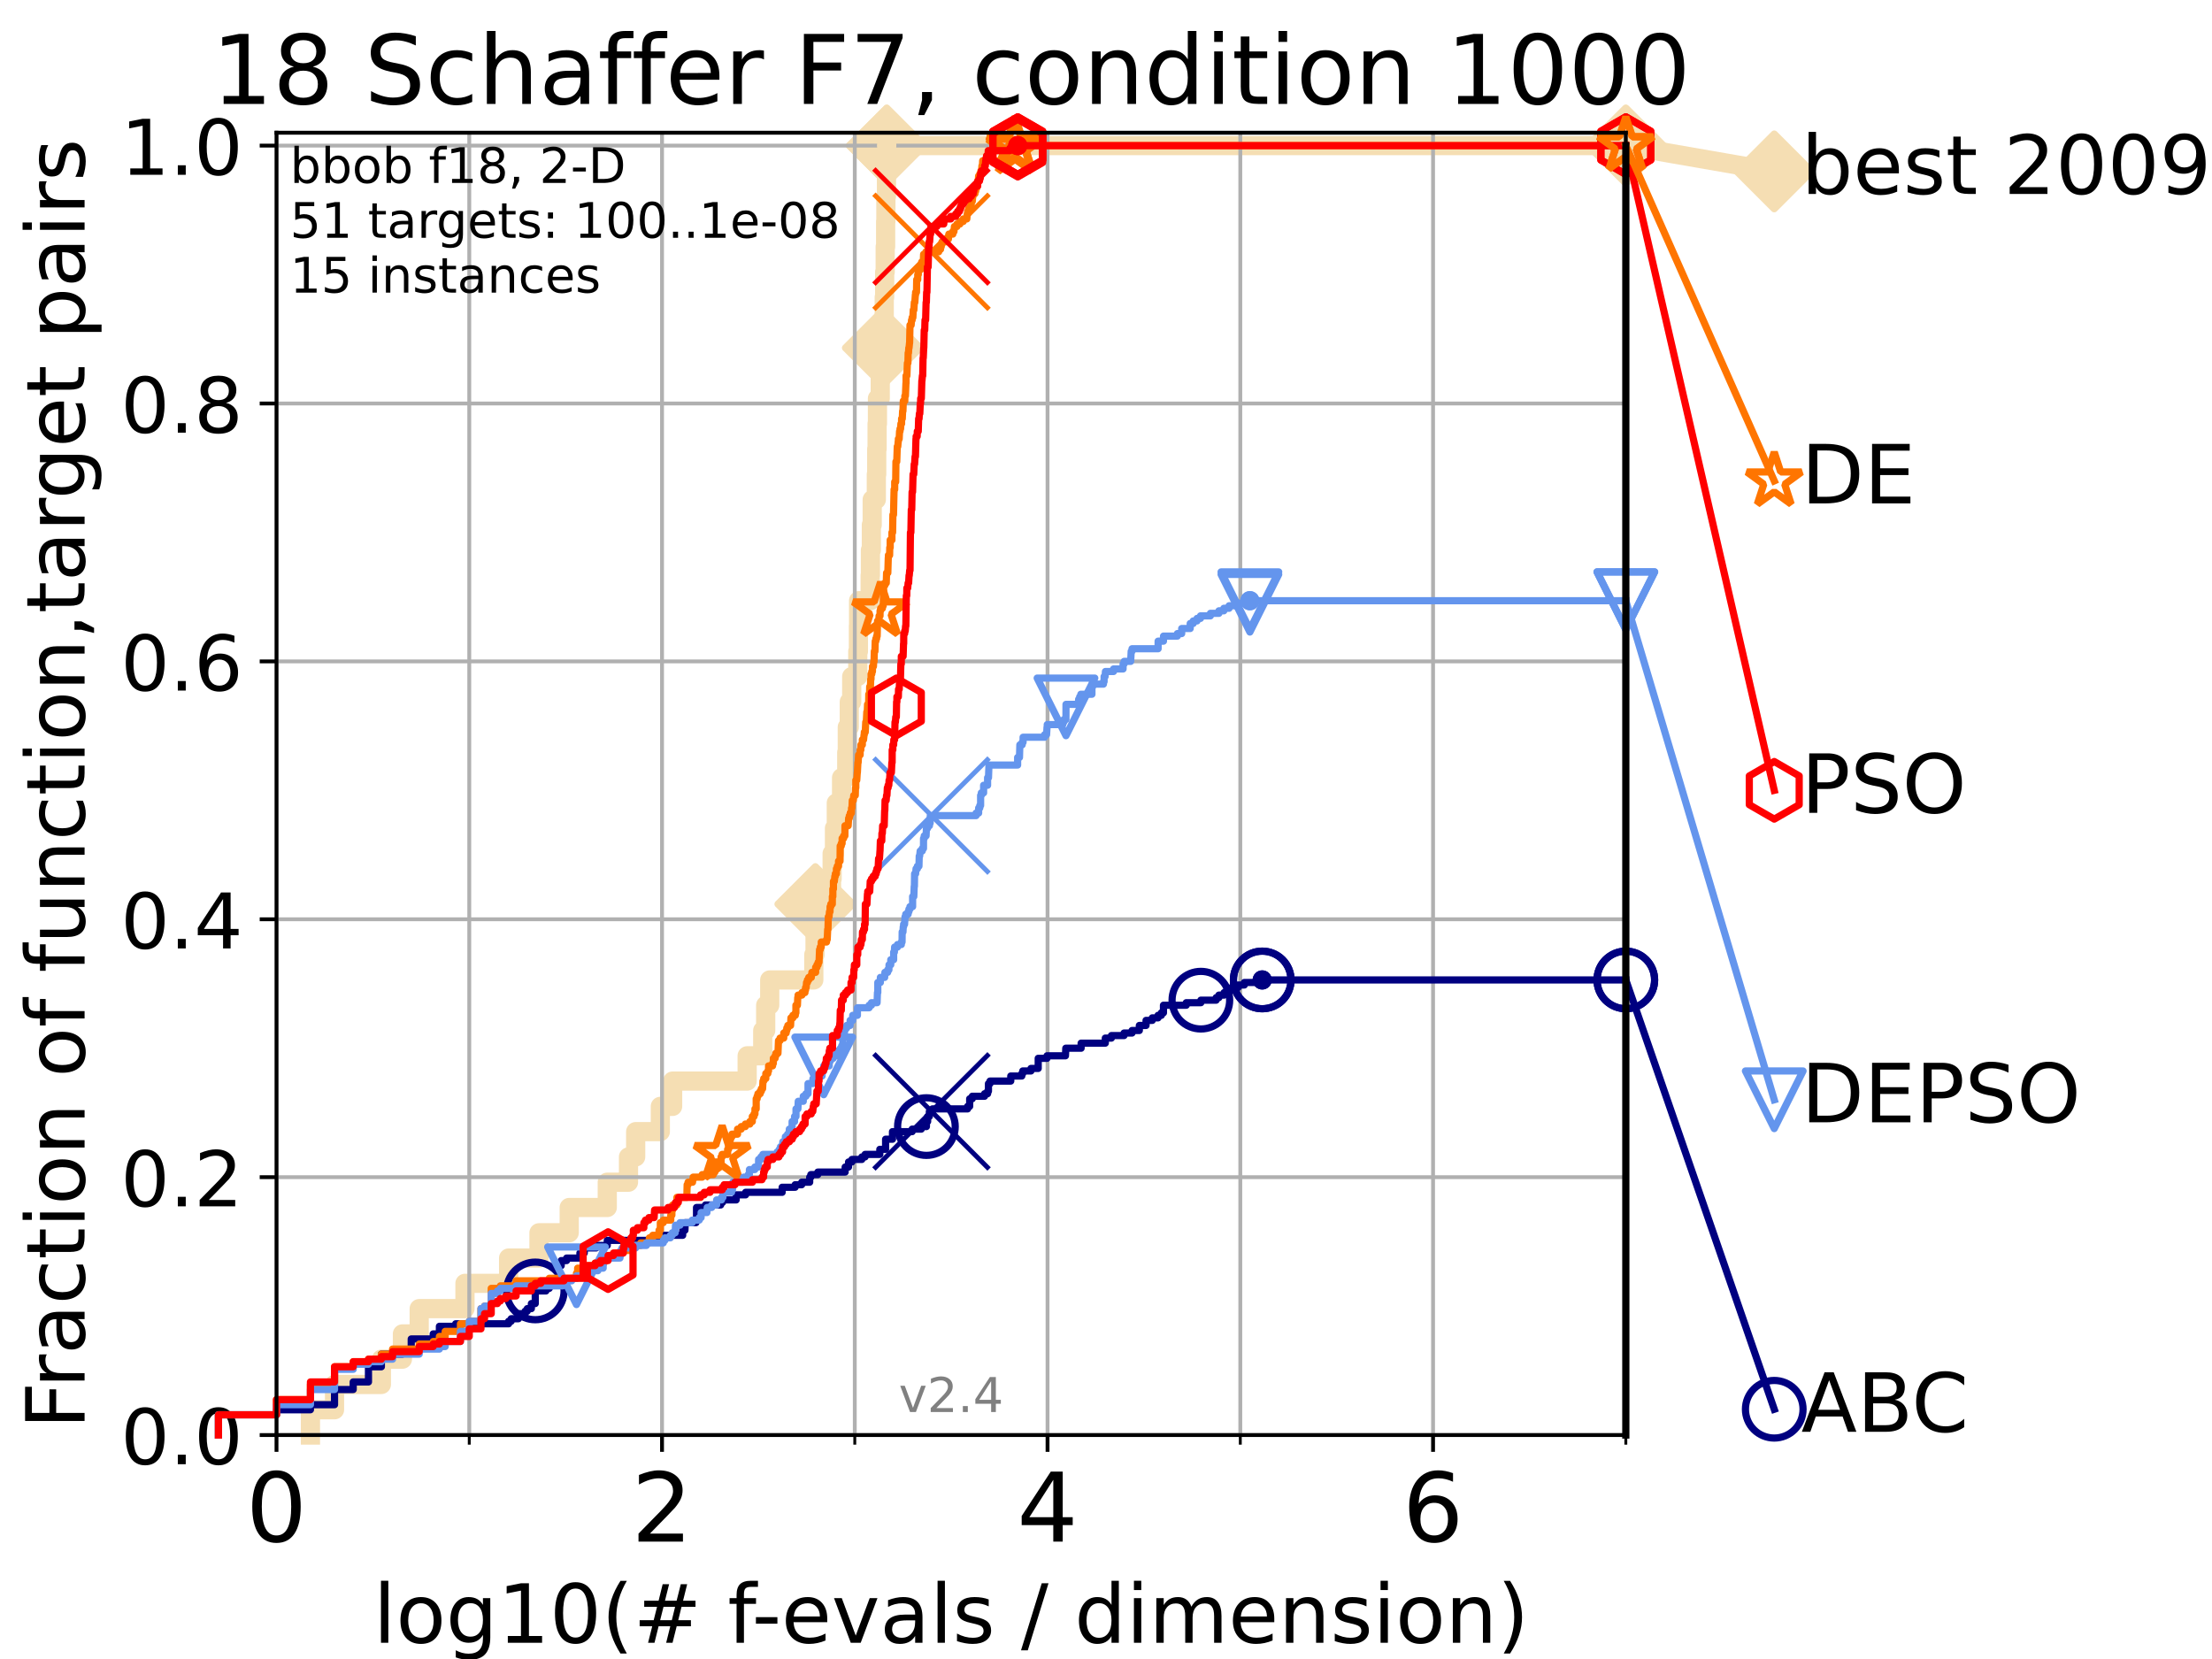 <?xml version="1.0" encoding="utf-8" standalone="no"?>
<!DOCTYPE svg PUBLIC "-//W3C//DTD SVG 1.1//EN"
  "http://www.w3.org/Graphics/SVG/1.1/DTD/svg11.dtd">
<!-- Created with matplotlib (https://matplotlib.org/) -->
<svg height="345.6pt" version="1.1" viewBox="0 0 460.8 345.6" width="460.8pt" xmlns="http://www.w3.org/2000/svg" xmlns:xlink="http://www.w3.org/1999/xlink">
 <defs>
  <style type="text/css">
*{stroke-linecap:butt;stroke-linejoin:round;}
  </style>
 </defs>
 <g id="figure_1">
  <g id="patch_1">
   <path d="M 0 345.6 
L 460.8 345.6 
L 460.8 0 
L 0 0 
z
" style="fill:#ffffff;"/>
  </g>
  <g id="axes_1">
   <g id="patch_2">
    <path d="M 57.6 298.944 
L 338.688 298.944 
L 338.688 27.648 
L 57.6 27.648 
z
" style="fill:#ffffff;"/>
   </g>
   <g id="line2d_1">
    <path d="M 64.671 298.944 
L 64.671 293.677 
L 69.688 293.677 
L 69.688 288.41 
L 79.447 288.41 
L 79.447 283.143 
L 83.83 283.143 
L 83.83 277.877 
L 87.33 277.877 
L 87.33 272.61 
L 96.861 272.61 
L 96.861 267.343 
L 105.952 267.343 
L 105.952 262.076 
L 112.281 262.076 
L 112.281 256.809 
L 118.577 256.809 
L 118.577 251.542 
L 126.507 251.542 
L 126.507 246.275 
L 130.927 246.275 
L 130.927 241.009 
L 132.423 241.009 
L 132.423 235.742 
L 137.559 235.742 
L 137.559 230.475 
L 140.119 230.475 
L 140.119 225.208 
L 155.647 225.208 
L 155.647 219.941 
L 158.89 219.941 
L 158.89 214.674 
L 159.507 214.674 
L 159.507 209.407 
L 160.346 209.407 
L 160.346 204.141 
L 169.532 204.141 
L 169.532 198.874 
L 169.786 198.874 
L 169.786 193.607 
L 169.856 193.607 
L 169.856 188.34 
L 173.223 188.34 
L 173.223 183.073 
L 173.349 183.073 
L 173.349 177.806 
L 173.834 177.806 
L 173.834 172.539 
L 174.218 172.539 
L 174.218 167.272 
L 175.314 167.272 
L 175.314 162.006 
L 176.393 162.006 
L 176.393 156.739 
L 176.508 156.739 
L 176.508 151.472 
L 176.922 151.472 
L 176.922 146.205 
L 177.427 146.205 
L 177.427 140.938 
L 178.691 140.938 
L 178.691 135.671 
L 178.826 135.671 
L 178.826 130.404 
L 178.859 130.404 
L 178.859 125.138 
L 181.268 125.138 
L 181.268 119.871 
L 181.326 119.871 
L 181.326 114.604 
L 181.52 114.604 
L 181.52 109.337 
L 181.698 109.337 
L 181.698 104.07 
L 182.554 104.07 
L 182.554 98.803 
L 182.635 98.803 
L 182.635 93.536 
L 182.715 93.536 
L 182.715 88.27 
L 182.789 88.27 
L 182.789 83.003 
L 183.371 83.003 
L 183.371 77.736 
L 183.671 77.736 
L 183.671 72.469 
L 183.915 72.469 
L 183.915 67.202 
L 184.2 67.202 
L 184.2 61.935 
L 184.292 61.935 
L 184.292 56.668 
L 184.401 56.668 
L 184.401 51.402 
L 184.492 51.402 
L 184.492 46.135 
L 184.546 46.135 
L 184.546 40.868 
L 184.666 40.868 
L 184.666 35.601 
L 184.726 35.601 
L 184.726 30.334 
L 338.688 30.334 
" style="fill:none;stroke:#f5deb3;stroke-linecap:square;stroke-width:4;"/>
   </g>
   <g id="line2d_2">
    <defs>
     <path d="M -0 7.778 
L 7.778 0 
L 0 -7.778 
L -7.778 -0 
z
" id="me7643e722e" style="stroke:#f5deb3;stroke-linejoin:miter;stroke-width:1.5;"/>
    </defs>
    <g>
     <use style="fill:#f5deb3;stroke:#f5deb3;stroke-linejoin:miter;stroke-width:1.5;" x="169.856" xlink:href="#me7643e722e" y="188.34"/>
     <use style="fill:#f5deb3;stroke:#f5deb3;stroke-linejoin:miter;stroke-width:1.5;" x="183.915" xlink:href="#me7643e722e" y="72.469"/>
     <use style="fill:#f5deb3;stroke:#f5deb3;stroke-linejoin:miter;stroke-width:1.5;" x="184.726" xlink:href="#me7643e722e" y="30.334"/>
     <use style="fill:#f5deb3;stroke:#f5deb3;stroke-linejoin:miter;stroke-width:1.5;" x="184.726" xlink:href="#me7643e722e" y="30.334"/>
     <use style="fill:#f5deb3;stroke:#f5deb3;stroke-linejoin:miter;stroke-width:1.5;" x="338.688" xlink:href="#me7643e722e" y="30.334"/>
    </g>
   </g>
   <g id="line2d_3">
    <path style="fill:none;stroke:#f5deb3;stroke-linecap:square;stroke-width:4;"/>
    <g/>
   </g>
   <g id="line2d_4">
    <path d="M 338.688 30.334 
L 369.608 35.706 
" style="fill:none;stroke:#f5deb3;stroke-linecap:square;stroke-width:4;"/>
    <g>
     <use style="fill:#f5deb3;stroke:#f5deb3;stroke-linejoin:miter;stroke-width:1.5;" x="338.688" xlink:href="#me7643e722e" y="30.334"/>
     <use style="fill:#f5deb3;stroke:#f5deb3;stroke-linejoin:miter;stroke-width:1.5;" x="369.608" xlink:href="#me7643e722e" y="35.706"/>
    </g>
   </g>
   <g id="matplotlib.axis_1">
    <g id="xtick_1">
     <g id="line2d_5">
      <path clip-path="url(#p8216cdcacd)" d="M 57.6 298.944 
L 57.6 27.648 
" style="fill:none;stroke:#b0b0b0;stroke-linecap:square;stroke-width:0.8;"/>
     </g>
     <g id="line2d_6">
      <defs>
       <path d="M 0 0 
L 0 3.5 
" id="m54248980db" style="stroke:#000000;stroke-width:0.8;"/>
      </defs>
      <g>
       <use style="stroke:#000000;stroke-width:0.8;" x="57.6" xlink:href="#m54248980db" y="298.944"/>
      </g>
     </g>
     <g id="text_1">
      <!-- 0 -->
      <defs>
       <path d="M 31.781 66.406 
Q 24.172 66.406 20.328 58.906 
Q 16.5 51.422 16.5 36.375 
Q 16.5 21.391 20.328 13.891 
Q 24.172 6.391 31.781 6.391 
Q 39.453 6.391 43.281 13.891 
Q 47.125 21.391 47.125 36.375 
Q 47.125 51.422 43.281 58.906 
Q 39.453 66.406 31.781 66.406 
z
M 31.781 74.219 
Q 44.047 74.219 50.516 64.516 
Q 56.984 54.828 56.984 36.375 
Q 56.984 17.969 50.516 8.266 
Q 44.047 -1.422 31.781 -1.422 
Q 19.531 -1.422 13.062 8.266 
Q 6.594 17.969 6.594 36.375 
Q 6.594 54.828 13.062 64.516 
Q 19.531 74.219 31.781 74.219 
z
" id="DejaVuSans-48"/>
      </defs>
      <g transform="translate(51.237 321.141)scale(0.2 -0.2)">
       <use xlink:href="#DejaVuSans-48"/>
      </g>
     </g>
    </g>
    <g id="xtick_2">
     <g id="line2d_7">
      <path clip-path="url(#p8216cdcacd)" d="M 137.911 298.944 
L 137.911 27.648 
" style="fill:none;stroke:#b0b0b0;stroke-linecap:square;stroke-width:0.8;"/>
     </g>
     <g id="line2d_8">
      <g>
       <use style="stroke:#000000;stroke-width:0.8;" x="137.911" xlink:href="#m54248980db" y="298.944"/>
      </g>
     </g>
     <g id="text_2">
      <!-- 2 -->
      <defs>
       <path d="M 19.188 8.297 
L 53.609 8.297 
L 53.609 0 
L 7.328 0 
L 7.328 8.297 
Q 12.938 14.109 22.625 23.891 
Q 32.328 33.688 34.812 36.531 
Q 39.547 41.844 41.422 45.531 
Q 43.312 49.219 43.312 52.781 
Q 43.312 58.594 39.234 62.25 
Q 35.156 65.922 28.609 65.922 
Q 23.969 65.922 18.812 64.312 
Q 13.672 62.703 7.812 59.422 
L 7.812 69.391 
Q 13.766 71.781 18.938 73 
Q 24.125 74.219 28.422 74.219 
Q 39.75 74.219 46.484 68.547 
Q 53.219 62.891 53.219 53.422 
Q 53.219 48.922 51.531 44.891 
Q 49.859 40.875 45.406 35.406 
Q 44.188 33.984 37.641 27.219 
Q 31.109 20.453 19.188 8.297 
z
" id="DejaVuSans-50"/>
      </defs>
      <g transform="translate(131.548 321.141)scale(0.2 -0.2)">
       <use xlink:href="#DejaVuSans-50"/>
      </g>
     </g>
    </g>
    <g id="xtick_3">
     <g id="line2d_9">
      <path clip-path="url(#p8216cdcacd)" d="M 218.222 298.944 
L 218.222 27.648 
" style="fill:none;stroke:#b0b0b0;stroke-linecap:square;stroke-width:0.8;"/>
     </g>
     <g id="line2d_10">
      <g>
       <use style="stroke:#000000;stroke-width:0.8;" x="218.222" xlink:href="#m54248980db" y="298.944"/>
      </g>
     </g>
     <g id="text_3">
      <!-- 4 -->
      <defs>
       <path d="M 37.797 64.312 
L 12.891 25.391 
L 37.797 25.391 
z
M 35.203 72.906 
L 47.609 72.906 
L 47.609 25.391 
L 58.016 25.391 
L 58.016 17.188 
L 47.609 17.188 
L 47.609 0 
L 37.797 0 
L 37.797 17.188 
L 4.891 17.188 
L 4.891 26.703 
z
" id="DejaVuSans-52"/>
      </defs>
      <g transform="translate(211.859 321.141)scale(0.2 -0.2)">
       <use xlink:href="#DejaVuSans-52"/>
      </g>
     </g>
    </g>
    <g id="xtick_4">
     <g id="line2d_11">
      <path clip-path="url(#p8216cdcacd)" d="M 298.533 298.944 
L 298.533 27.648 
" style="fill:none;stroke:#b0b0b0;stroke-linecap:square;stroke-width:0.8;"/>
     </g>
     <g id="line2d_12">
      <g>
       <use style="stroke:#000000;stroke-width:0.8;" x="298.533" xlink:href="#m54248980db" y="298.944"/>
      </g>
     </g>
     <g id="text_4">
      <!-- 6 -->
      <defs>
       <path d="M 33.016 40.375 
Q 26.375 40.375 22.484 35.828 
Q 18.609 31.297 18.609 23.391 
Q 18.609 15.531 22.484 10.953 
Q 26.375 6.391 33.016 6.391 
Q 39.656 6.391 43.531 10.953 
Q 47.406 15.531 47.406 23.391 
Q 47.406 31.297 43.531 35.828 
Q 39.656 40.375 33.016 40.375 
z
M 52.594 71.297 
L 52.594 62.312 
Q 48.875 64.062 45.094 64.984 
Q 41.312 65.922 37.594 65.922 
Q 27.828 65.922 22.672 59.328 
Q 17.531 52.734 16.797 39.406 
Q 19.672 43.656 24.016 45.922 
Q 28.375 48.188 33.594 48.188 
Q 44.578 48.188 50.953 41.516 
Q 57.328 34.859 57.328 23.391 
Q 57.328 12.156 50.688 5.359 
Q 44.047 -1.422 33.016 -1.422 
Q 20.359 -1.422 13.672 8.266 
Q 6.984 17.969 6.984 36.375 
Q 6.984 53.656 15.188 63.938 
Q 23.391 74.219 37.203 74.219 
Q 40.922 74.219 44.703 73.484 
Q 48.484 72.75 52.594 71.297 
z
" id="DejaVuSans-54"/>
      </defs>
      <g transform="translate(292.17 321.141)scale(0.2 -0.2)">
       <use xlink:href="#DejaVuSans-54"/>
      </g>
     </g>
    </g>
    <g id="xtick_5">
     <g id="line2d_13">
      <path clip-path="url(#p8216cdcacd)" d="M 97.755 298.944 
L 97.755 27.648 
" style="fill:none;stroke:#b0b0b0;stroke-linecap:square;stroke-width:0.8;"/>
     </g>
     <g id="line2d_14">
      <defs>
       <path d="M 0 0 
L 0 2 
" id="me8b9c82407" style="stroke:#000000;stroke-width:0.6;"/>
      </defs>
      <g>
       <use style="stroke:#000000;stroke-width:0.6;" x="97.755" xlink:href="#me8b9c82407" y="298.944"/>
      </g>
     </g>
    </g>
    <g id="xtick_6">
     <g id="line2d_15">
      <path clip-path="url(#p8216cdcacd)" d="M 178.066 298.944 
L 178.066 27.648 
" style="fill:none;stroke:#b0b0b0;stroke-linecap:square;stroke-width:0.8;"/>
     </g>
     <g id="line2d_16">
      <g>
       <use style="stroke:#000000;stroke-width:0.6;" x="178.066" xlink:href="#me8b9c82407" y="298.944"/>
      </g>
     </g>
    </g>
    <g id="xtick_7">
     <g id="line2d_17">
      <path clip-path="url(#p8216cdcacd)" d="M 258.377 298.944 
L 258.377 27.648 
" style="fill:none;stroke:#b0b0b0;stroke-linecap:square;stroke-width:0.8;"/>
     </g>
     <g id="line2d_18">
      <g>
       <use style="stroke:#000000;stroke-width:0.6;" x="258.377" xlink:href="#me8b9c82407" y="298.944"/>
      </g>
     </g>
    </g>
    <g id="xtick_8">
     <g id="line2d_19">
      <path clip-path="url(#p8216cdcacd)" d="M 338.688 298.944 
L 338.688 27.648 
" style="fill:none;stroke:#b0b0b0;stroke-linecap:square;stroke-width:0.8;"/>
     </g>
     <g id="line2d_20">
      <g>
       <use style="stroke:#000000;stroke-width:0.6;" x="338.688" xlink:href="#me8b9c82407" y="298.944"/>
      </g>
     </g>
    </g>
    <g id="text_5">
     <!-- log10(# f-evals / dimension) -->
     <defs>
      <path d="M 9.422 75.984 
L 18.406 75.984 
L 18.406 0 
L 9.422 0 
z
" id="DejaVuSans-108"/>
      <path d="M 30.609 48.391 
Q 23.391 48.391 19.188 42.75 
Q 14.984 37.109 14.984 27.297 
Q 14.984 17.484 19.156 11.844 
Q 23.344 6.203 30.609 6.203 
Q 37.797 6.203 41.984 11.859 
Q 46.188 17.531 46.188 27.297 
Q 46.188 37.016 41.984 42.703 
Q 37.797 48.391 30.609 48.391 
z
M 30.609 56 
Q 42.328 56 49.016 48.375 
Q 55.719 40.766 55.719 27.297 
Q 55.719 13.875 49.016 6.219 
Q 42.328 -1.422 30.609 -1.422 
Q 18.844 -1.422 12.172 6.219 
Q 5.516 13.875 5.516 27.297 
Q 5.516 40.766 12.172 48.375 
Q 18.844 56 30.609 56 
z
" id="DejaVuSans-111"/>
      <path d="M 45.406 27.984 
Q 45.406 37.75 41.375 43.109 
Q 37.359 48.484 30.078 48.484 
Q 22.859 48.484 18.828 43.109 
Q 14.797 37.75 14.797 27.984 
Q 14.797 18.266 18.828 12.891 
Q 22.859 7.516 30.078 7.516 
Q 37.359 7.516 41.375 12.891 
Q 45.406 18.266 45.406 27.984 
z
M 54.391 6.781 
Q 54.391 -7.172 48.188 -13.984 
Q 42 -20.797 29.203 -20.797 
Q 24.469 -20.797 20.266 -20.094 
Q 16.062 -19.391 12.109 -17.922 
L 12.109 -9.188 
Q 16.062 -11.328 19.922 -12.344 
Q 23.781 -13.375 27.781 -13.375 
Q 36.625 -13.375 41.016 -8.766 
Q 45.406 -4.156 45.406 5.172 
L 45.406 9.625 
Q 42.625 4.781 38.281 2.391 
Q 33.938 0 27.875 0 
Q 17.828 0 11.672 7.656 
Q 5.516 15.328 5.516 27.984 
Q 5.516 40.672 11.672 48.328 
Q 17.828 56 27.875 56 
Q 33.938 56 38.281 53.609 
Q 42.625 51.219 45.406 46.391 
L 45.406 54.688 
L 54.391 54.688 
z
" id="DejaVuSans-103"/>
      <path d="M 12.406 8.297 
L 28.516 8.297 
L 28.516 63.922 
L 10.984 60.406 
L 10.984 69.391 
L 28.422 72.906 
L 38.281 72.906 
L 38.281 8.297 
L 54.391 8.297 
L 54.391 0 
L 12.406 0 
z
" id="DejaVuSans-49"/>
      <path d="M 31 75.875 
Q 24.469 64.656 21.281 53.656 
Q 18.109 42.672 18.109 31.391 
Q 18.109 20.125 21.312 9.062 
Q 24.516 -2 31 -13.188 
L 23.188 -13.188 
Q 15.875 -1.703 12.234 9.375 
Q 8.594 20.453 8.594 31.391 
Q 8.594 42.281 12.203 53.312 
Q 15.828 64.359 23.188 75.875 
z
" id="DejaVuSans-40"/>
      <path d="M 51.125 44 
L 36.922 44 
L 32.812 27.688 
L 47.125 27.688 
z
M 43.797 71.781 
L 38.719 51.516 
L 52.984 51.516 
L 58.109 71.781 
L 65.922 71.781 
L 60.891 51.516 
L 76.125 51.516 
L 76.125 44 
L 58.984 44 
L 54.984 27.688 
L 70.516 27.688 
L 70.516 20.219 
L 53.078 20.219 
L 48 0 
L 40.188 0 
L 45.219 20.219 
L 30.906 20.219 
L 25.875 0 
L 18.016 0 
L 23.094 20.219 
L 7.719 20.219 
L 7.719 27.688 
L 24.906 27.688 
L 29 44 
L 13.281 44 
L 13.281 51.516 
L 30.906 51.516 
L 35.891 71.781 
z
" id="DejaVuSans-35"/>
      <path id="DejaVuSans-32"/>
      <path d="M 37.109 75.984 
L 37.109 68.5 
L 28.516 68.5 
Q 23.688 68.5 21.797 66.547 
Q 19.922 64.594 19.922 59.516 
L 19.922 54.688 
L 34.719 54.688 
L 34.719 47.703 
L 19.922 47.703 
L 19.922 0 
L 10.891 0 
L 10.891 47.703 
L 2.297 47.703 
L 2.297 54.688 
L 10.891 54.688 
L 10.891 58.5 
Q 10.891 67.625 15.141 71.797 
Q 19.391 75.984 28.609 75.984 
z
" id="DejaVuSans-102"/>
      <path d="M 4.891 31.391 
L 31.203 31.391 
L 31.203 23.391 
L 4.891 23.391 
z
" id="DejaVuSans-45"/>
      <path d="M 56.203 29.594 
L 56.203 25.203 
L 14.891 25.203 
Q 15.484 15.922 20.484 11.062 
Q 25.484 6.203 34.422 6.203 
Q 39.594 6.203 44.453 7.469 
Q 49.312 8.734 54.109 11.281 
L 54.109 2.781 
Q 49.266 0.734 44.188 -0.344 
Q 39.109 -1.422 33.891 -1.422 
Q 20.797 -1.422 13.156 6.188 
Q 5.516 13.812 5.516 26.812 
Q 5.516 40.234 12.766 48.109 
Q 20.016 56 32.328 56 
Q 43.359 56 49.781 48.891 
Q 56.203 41.797 56.203 29.594 
z
M 47.219 32.234 
Q 47.125 39.594 43.094 43.984 
Q 39.062 48.391 32.422 48.391 
Q 24.906 48.391 20.391 44.141 
Q 15.875 39.891 15.188 32.172 
z
" id="DejaVuSans-101"/>
      <path d="M 2.984 54.688 
L 12.5 54.688 
L 29.594 8.797 
L 46.688 54.688 
L 56.203 54.688 
L 35.688 0 
L 23.484 0 
z
" id="DejaVuSans-118"/>
      <path d="M 34.281 27.484 
Q 23.391 27.484 19.188 25 
Q 14.984 22.516 14.984 16.5 
Q 14.984 11.719 18.141 8.906 
Q 21.297 6.109 26.703 6.109 
Q 34.188 6.109 38.703 11.406 
Q 43.219 16.703 43.219 25.484 
L 43.219 27.484 
z
M 52.203 31.203 
L 52.203 0 
L 43.219 0 
L 43.219 8.297 
Q 40.141 3.328 35.547 0.953 
Q 30.953 -1.422 24.312 -1.422 
Q 15.922 -1.422 10.953 3.297 
Q 6 8.016 6 15.922 
Q 6 25.141 12.172 29.828 
Q 18.359 34.516 30.609 34.516 
L 43.219 34.516 
L 43.219 35.406 
Q 43.219 41.609 39.141 45 
Q 35.062 48.391 27.688 48.391 
Q 23 48.391 18.547 47.266 
Q 14.109 46.141 10.016 43.891 
L 10.016 52.203 
Q 14.938 54.109 19.578 55.047 
Q 24.219 56 28.609 56 
Q 40.484 56 46.344 49.844 
Q 52.203 43.703 52.203 31.203 
z
" id="DejaVuSans-97"/>
      <path d="M 44.281 53.078 
L 44.281 44.578 
Q 40.484 46.531 36.375 47.5 
Q 32.281 48.484 27.875 48.484 
Q 21.188 48.484 17.844 46.438 
Q 14.5 44.391 14.5 40.281 
Q 14.5 37.156 16.891 35.375 
Q 19.281 33.594 26.516 31.984 
L 29.594 31.297 
Q 39.156 29.25 43.188 25.516 
Q 47.219 21.781 47.219 15.094 
Q 47.219 7.469 41.188 3.016 
Q 35.156 -1.422 24.609 -1.422 
Q 20.219 -1.422 15.453 -0.562 
Q 10.688 0.297 5.422 2 
L 5.422 11.281 
Q 10.406 8.688 15.234 7.391 
Q 20.062 6.109 24.812 6.109 
Q 31.156 6.109 34.562 8.281 
Q 37.984 10.453 37.984 14.406 
Q 37.984 18.062 35.516 20.016 
Q 33.062 21.969 24.703 23.781 
L 21.578 24.516 
Q 13.234 26.266 9.516 29.906 
Q 5.812 33.547 5.812 39.891 
Q 5.812 47.609 11.281 51.797 
Q 16.75 56 26.812 56 
Q 31.781 56 36.172 55.266 
Q 40.578 54.547 44.281 53.078 
z
" id="DejaVuSans-115"/>
      <path d="M 25.391 72.906 
L 33.688 72.906 
L 8.297 -9.281 
L 0 -9.281 
z
" id="DejaVuSans-47"/>
      <path d="M 45.406 46.391 
L 45.406 75.984 
L 54.391 75.984 
L 54.391 0 
L 45.406 0 
L 45.406 8.203 
Q 42.578 3.328 38.25 0.953 
Q 33.938 -1.422 27.875 -1.422 
Q 17.969 -1.422 11.734 6.484 
Q 5.516 14.406 5.516 27.297 
Q 5.516 40.188 11.734 48.094 
Q 17.969 56 27.875 56 
Q 33.938 56 38.25 53.625 
Q 42.578 51.266 45.406 46.391 
z
M 14.797 27.297 
Q 14.797 17.391 18.875 11.75 
Q 22.953 6.109 30.078 6.109 
Q 37.203 6.109 41.297 11.75 
Q 45.406 17.391 45.406 27.297 
Q 45.406 37.203 41.297 42.844 
Q 37.203 48.484 30.078 48.484 
Q 22.953 48.484 18.875 42.844 
Q 14.797 37.203 14.797 27.297 
z
" id="DejaVuSans-100"/>
      <path d="M 9.422 54.688 
L 18.406 54.688 
L 18.406 0 
L 9.422 0 
z
M 9.422 75.984 
L 18.406 75.984 
L 18.406 64.594 
L 9.422 64.594 
z
" id="DejaVuSans-105"/>
      <path d="M 52 44.188 
Q 55.375 50.25 60.062 53.125 
Q 64.75 56 71.094 56 
Q 79.641 56 84.281 50.016 
Q 88.922 44.047 88.922 33.016 
L 88.922 0 
L 79.891 0 
L 79.891 32.719 
Q 79.891 40.578 77.094 44.375 
Q 74.312 48.188 68.609 48.188 
Q 61.625 48.188 57.562 43.547 
Q 53.516 38.922 53.516 30.906 
L 53.516 0 
L 44.484 0 
L 44.484 32.719 
Q 44.484 40.625 41.703 44.406 
Q 38.922 48.188 33.109 48.188 
Q 26.219 48.188 22.156 43.531 
Q 18.109 38.875 18.109 30.906 
L 18.109 0 
L 9.078 0 
L 9.078 54.688 
L 18.109 54.688 
L 18.109 46.188 
Q 21.188 51.219 25.484 53.609 
Q 29.781 56 35.688 56 
Q 41.656 56 45.828 52.969 
Q 50 49.953 52 44.188 
z
" id="DejaVuSans-109"/>
      <path d="M 54.891 33.016 
L 54.891 0 
L 45.906 0 
L 45.906 32.719 
Q 45.906 40.484 42.875 44.328 
Q 39.844 48.188 33.797 48.188 
Q 26.516 48.188 22.312 43.547 
Q 18.109 38.922 18.109 30.906 
L 18.109 0 
L 9.078 0 
L 9.078 54.688 
L 18.109 54.688 
L 18.109 46.188 
Q 21.344 51.125 25.703 53.562 
Q 30.078 56 35.797 56 
Q 45.219 56 50.047 50.172 
Q 54.891 44.344 54.891 33.016 
z
" id="DejaVuSans-110"/>
      <path d="M 8.016 75.875 
L 15.828 75.875 
Q 23.141 64.359 26.781 53.312 
Q 30.422 42.281 30.422 31.391 
Q 30.422 20.453 26.781 9.375 
Q 23.141 -1.703 15.828 -13.188 
L 8.016 -13.188 
Q 14.5 -2 17.703 9.062 
Q 20.906 20.125 20.906 31.391 
Q 20.906 42.672 17.703 53.656 
Q 14.5 64.656 8.016 75.875 
z
" id="DejaVuSans-41"/>
     </defs>
     <g transform="translate(77.764 342.218)scale(0.17 -0.17)">
      <use xlink:href="#DejaVuSans-108"/>
      <use x="27.783" xlink:href="#DejaVuSans-111"/>
      <use x="88.965" xlink:href="#DejaVuSans-103"/>
      <use x="152.441" xlink:href="#DejaVuSans-49"/>
      <use x="216.064" xlink:href="#DejaVuSans-48"/>
      <use x="279.688" xlink:href="#DejaVuSans-40"/>
      <use x="318.701" xlink:href="#DejaVuSans-35"/>
      <use x="402.49" xlink:href="#DejaVuSans-32"/>
      <use x="434.277" xlink:href="#DejaVuSans-102"/>
      <use x="463.982" xlink:href="#DejaVuSans-45"/>
      <use x="500.066" xlink:href="#DejaVuSans-101"/>
      <use x="561.59" xlink:href="#DejaVuSans-118"/>
      <use x="620.77" xlink:href="#DejaVuSans-97"/>
      <use x="682.049" xlink:href="#DejaVuSans-108"/>
      <use x="709.832" xlink:href="#DejaVuSans-115"/>
      <use x="761.932" xlink:href="#DejaVuSans-32"/>
      <use x="793.719" xlink:href="#DejaVuSans-47"/>
      <use x="827.41" xlink:href="#DejaVuSans-32"/>
      <use x="859.197" xlink:href="#DejaVuSans-100"/>
      <use x="922.674" xlink:href="#DejaVuSans-105"/>
      <use x="950.457" xlink:href="#DejaVuSans-109"/>
      <use x="1047.869" xlink:href="#DejaVuSans-101"/>
      <use x="1109.393" xlink:href="#DejaVuSans-110"/>
      <use x="1172.771" xlink:href="#DejaVuSans-115"/>
      <use x="1224.871" xlink:href="#DejaVuSans-105"/>
      <use x="1252.654" xlink:href="#DejaVuSans-111"/>
      <use x="1313.836" xlink:href="#DejaVuSans-110"/>
      <use x="1377.215" xlink:href="#DejaVuSans-41"/>
     </g>
    </g>
   </g>
   <g id="matplotlib.axis_2">
    <g id="ytick_1">
     <g id="line2d_21">
      <path clip-path="url(#p8216cdcacd)" d="M 57.6 298.944 
L 338.688 298.944 
" style="fill:none;stroke:#b0b0b0;stroke-linecap:square;stroke-width:0.8;"/>
     </g>
     <g id="line2d_22">
      <defs>
       <path d="M 0 0 
L -3.5 0 
" id="m3b384f569e" style="stroke:#000000;stroke-width:0.8;"/>
      </defs>
      <g>
       <use style="stroke:#000000;stroke-width:0.8;" x="57.6" xlink:href="#m3b384f569e" y="298.944"/>
      </g>
     </g>
     <g id="text_6">
      <!-- 0.0 -->
      <defs>
       <path d="M 10.688 12.406 
L 21 12.406 
L 21 0 
L 10.688 0 
z
" id="DejaVuSans-46"/>
      </defs>
      <g transform="translate(25.155 305.023)scale(0.16 -0.16)">
       <use xlink:href="#DejaVuSans-48"/>
       <use x="63.623" xlink:href="#DejaVuSans-46"/>
       <use x="95.41" xlink:href="#DejaVuSans-48"/>
      </g>
     </g>
    </g>
    <g id="ytick_2">
     <g id="line2d_23">
      <path clip-path="url(#p8216cdcacd)" d="M 57.6 245.222 
L 338.688 245.222 
" style="fill:none;stroke:#b0b0b0;stroke-linecap:square;stroke-width:0.8;"/>
     </g>
     <g id="line2d_24">
      <g>
       <use style="stroke:#000000;stroke-width:0.8;" x="57.6" xlink:href="#m3b384f569e" y="245.222"/>
      </g>
     </g>
     <g id="text_7">
      <!-- 0.2 -->
      <g transform="translate(25.155 251.301)scale(0.16 -0.16)">
       <use xlink:href="#DejaVuSans-48"/>
       <use x="63.623" xlink:href="#DejaVuSans-46"/>
       <use x="95.41" xlink:href="#DejaVuSans-50"/>
      </g>
     </g>
    </g>
    <g id="ytick_3">
     <g id="line2d_25">
      <path clip-path="url(#p8216cdcacd)" d="M 57.6 191.5 
L 338.688 191.5 
" style="fill:none;stroke:#b0b0b0;stroke-linecap:square;stroke-width:0.8;"/>
     </g>
     <g id="line2d_26">
      <g>
       <use style="stroke:#000000;stroke-width:0.8;" x="57.6" xlink:href="#m3b384f569e" y="191.5"/>
      </g>
     </g>
     <g id="text_8">
      <!-- 0.4 -->
      <g transform="translate(25.155 197.579)scale(0.16 -0.16)">
       <use xlink:href="#DejaVuSans-48"/>
       <use x="63.623" xlink:href="#DejaVuSans-46"/>
       <use x="95.41" xlink:href="#DejaVuSans-52"/>
      </g>
     </g>
    </g>
    <g id="ytick_4">
     <g id="line2d_27">
      <path clip-path="url(#p8216cdcacd)" d="M 57.6 137.778 
L 338.688 137.778 
" style="fill:none;stroke:#b0b0b0;stroke-linecap:square;stroke-width:0.8;"/>
     </g>
     <g id="line2d_28">
      <g>
       <use style="stroke:#000000;stroke-width:0.8;" x="57.6" xlink:href="#m3b384f569e" y="137.778"/>
      </g>
     </g>
     <g id="text_9">
      <!-- 0.6 -->
      <g transform="translate(25.155 143.857)scale(0.16 -0.16)">
       <use xlink:href="#DejaVuSans-48"/>
       <use x="63.623" xlink:href="#DejaVuSans-46"/>
       <use x="95.41" xlink:href="#DejaVuSans-54"/>
      </g>
     </g>
    </g>
    <g id="ytick_5">
     <g id="line2d_29">
      <path clip-path="url(#p8216cdcacd)" d="M 57.6 84.056 
L 338.688 84.056 
" style="fill:none;stroke:#b0b0b0;stroke-linecap:square;stroke-width:0.8;"/>
     </g>
     <g id="line2d_30">
      <g>
       <use style="stroke:#000000;stroke-width:0.8;" x="57.6" xlink:href="#m3b384f569e" y="84.056"/>
      </g>
     </g>
     <g id="text_10">
      <!-- 0.8 -->
      <defs>
       <path d="M 31.781 34.625 
Q 24.75 34.625 20.719 30.859 
Q 16.703 27.094 16.703 20.516 
Q 16.703 13.922 20.719 10.156 
Q 24.75 6.391 31.781 6.391 
Q 38.812 6.391 42.859 10.172 
Q 46.922 13.969 46.922 20.516 
Q 46.922 27.094 42.891 30.859 
Q 38.875 34.625 31.781 34.625 
z
M 21.922 38.812 
Q 15.578 40.375 12.031 44.719 
Q 8.5 49.078 8.5 55.328 
Q 8.5 64.062 14.719 69.141 
Q 20.953 74.219 31.781 74.219 
Q 42.672 74.219 48.875 69.141 
Q 55.078 64.062 55.078 55.328 
Q 55.078 49.078 51.531 44.719 
Q 48 40.375 41.703 38.812 
Q 48.828 37.156 52.797 32.312 
Q 56.781 27.484 56.781 20.516 
Q 56.781 9.906 50.312 4.234 
Q 43.844 -1.422 31.781 -1.422 
Q 19.734 -1.422 13.25 4.234 
Q 6.781 9.906 6.781 20.516 
Q 6.781 27.484 10.781 32.312 
Q 14.797 37.156 21.922 38.812 
z
M 18.312 54.391 
Q 18.312 48.734 21.844 45.562 
Q 25.391 42.391 31.781 42.391 
Q 38.141 42.391 41.719 45.562 
Q 45.312 48.734 45.312 54.391 
Q 45.312 60.062 41.719 63.234 
Q 38.141 66.406 31.781 66.406 
Q 25.391 66.406 21.844 63.234 
Q 18.312 60.062 18.312 54.391 
z
" id="DejaVuSans-56"/>
      </defs>
      <g transform="translate(25.155 90.135)scale(0.16 -0.16)">
       <use xlink:href="#DejaVuSans-48"/>
       <use x="63.623" xlink:href="#DejaVuSans-46"/>
       <use x="95.41" xlink:href="#DejaVuSans-56"/>
      </g>
     </g>
    </g>
    <g id="ytick_6">
     <g id="line2d_31">
      <path clip-path="url(#p8216cdcacd)" d="M 57.6 30.334 
L 338.688 30.334 
" style="fill:none;stroke:#b0b0b0;stroke-linecap:square;stroke-width:0.8;"/>
     </g>
     <g id="line2d_32">
      <g>
       <use style="stroke:#000000;stroke-width:0.8;" x="57.6" xlink:href="#m3b384f569e" y="30.334"/>
      </g>
     </g>
     <g id="text_11">
      <!-- 1.0 -->
      <g transform="translate(25.155 36.413)scale(0.16 -0.16)">
       <use xlink:href="#DejaVuSans-49"/>
       <use x="63.623" xlink:href="#DejaVuSans-46"/>
       <use x="95.41" xlink:href="#DejaVuSans-48"/>
      </g>
     </g>
    </g>
    <g id="text_12">
     <!-- Fraction of function,target pairs -->
     <defs>
      <path d="M 9.812 72.906 
L 51.703 72.906 
L 51.703 64.594 
L 19.672 64.594 
L 19.672 43.109 
L 48.578 43.109 
L 48.578 34.812 
L 19.672 34.812 
L 19.672 0 
L 9.812 0 
z
" id="DejaVuSans-70"/>
      <path d="M 41.109 46.297 
Q 39.594 47.172 37.812 47.578 
Q 36.031 48 33.891 48 
Q 26.266 48 22.188 43.047 
Q 18.109 38.094 18.109 28.812 
L 18.109 0 
L 9.078 0 
L 9.078 54.688 
L 18.109 54.688 
L 18.109 46.188 
Q 20.953 51.172 25.484 53.578 
Q 30.031 56 36.531 56 
Q 37.453 56 38.578 55.875 
Q 39.703 55.766 41.062 55.516 
z
" id="DejaVuSans-114"/>
      <path d="M 48.781 52.594 
L 48.781 44.188 
Q 44.969 46.297 41.141 47.344 
Q 37.312 48.391 33.406 48.391 
Q 24.656 48.391 19.812 42.844 
Q 14.984 37.312 14.984 27.297 
Q 14.984 17.281 19.812 11.734 
Q 24.656 6.203 33.406 6.203 
Q 37.312 6.203 41.141 7.25 
Q 44.969 8.297 48.781 10.406 
L 48.781 2.094 
Q 45.016 0.344 40.984 -0.531 
Q 36.969 -1.422 32.422 -1.422 
Q 20.062 -1.422 12.781 6.344 
Q 5.516 14.109 5.516 27.297 
Q 5.516 40.672 12.859 48.328 
Q 20.219 56 33.016 56 
Q 37.156 56 41.109 55.141 
Q 45.062 54.297 48.781 52.594 
z
" id="DejaVuSans-99"/>
      <path d="M 18.312 70.219 
L 18.312 54.688 
L 36.812 54.688 
L 36.812 47.703 
L 18.312 47.703 
L 18.312 18.016 
Q 18.312 11.328 20.141 9.422 
Q 21.969 7.516 27.594 7.516 
L 36.812 7.516 
L 36.812 0 
L 27.594 0 
Q 17.188 0 13.234 3.875 
Q 9.281 7.766 9.281 18.016 
L 9.281 47.703 
L 2.688 47.703 
L 2.688 54.688 
L 9.281 54.688 
L 9.281 70.219 
z
" id="DejaVuSans-116"/>
      <path d="M 8.5 21.578 
L 8.5 54.688 
L 17.484 54.688 
L 17.484 21.922 
Q 17.484 14.156 20.5 10.266 
Q 23.531 6.391 29.594 6.391 
Q 36.859 6.391 41.078 11.031 
Q 45.312 15.672 45.312 23.688 
L 45.312 54.688 
L 54.297 54.688 
L 54.297 0 
L 45.312 0 
L 45.312 8.406 
Q 42.047 3.422 37.719 1 
Q 33.406 -1.422 27.688 -1.422 
Q 18.266 -1.422 13.375 4.438 
Q 8.5 10.297 8.5 21.578 
z
M 31.109 56 
z
" id="DejaVuSans-117"/>
      <path d="M 11.719 12.406 
L 22.016 12.406 
L 22.016 4 
L 14.016 -11.625 
L 7.719 -11.625 
L 11.719 4 
z
" id="DejaVuSans-44"/>
      <path d="M 18.109 8.203 
L 18.109 -20.797 
L 9.078 -20.797 
L 9.078 54.688 
L 18.109 54.688 
L 18.109 46.391 
Q 20.953 51.266 25.266 53.625 
Q 29.594 56 35.594 56 
Q 45.562 56 51.781 48.094 
Q 58.016 40.188 58.016 27.297 
Q 58.016 14.406 51.781 6.484 
Q 45.562 -1.422 35.594 -1.422 
Q 29.594 -1.422 25.266 0.953 
Q 20.953 3.328 18.109 8.203 
z
M 48.688 27.297 
Q 48.688 37.203 44.609 42.844 
Q 40.531 48.484 33.406 48.484 
Q 26.266 48.484 22.188 42.844 
Q 18.109 37.203 18.109 27.297 
Q 18.109 17.391 22.188 11.75 
Q 26.266 6.109 33.406 6.109 
Q 40.531 6.109 44.609 11.75 
Q 48.688 17.391 48.688 27.297 
z
" id="DejaVuSans-112"/>
     </defs>
     <g transform="translate(17.62 297.681)rotate(-90)scale(0.17 -0.17)">
      <use xlink:href="#DejaVuSans-70"/>
      <use x="50.27" xlink:href="#DejaVuSans-114"/>
      <use x="91.383" xlink:href="#DejaVuSans-97"/>
      <use x="152.662" xlink:href="#DejaVuSans-99"/>
      <use x="207.643" xlink:href="#DejaVuSans-116"/>
      <use x="246.852" xlink:href="#DejaVuSans-105"/>
      <use x="274.635" xlink:href="#DejaVuSans-111"/>
      <use x="335.816" xlink:href="#DejaVuSans-110"/>
      <use x="399.195" xlink:href="#DejaVuSans-32"/>
      <use x="430.982" xlink:href="#DejaVuSans-111"/>
      <use x="492.164" xlink:href="#DejaVuSans-102"/>
      <use x="527.369" xlink:href="#DejaVuSans-32"/>
      <use x="559.156" xlink:href="#DejaVuSans-102"/>
      <use x="594.361" xlink:href="#DejaVuSans-117"/>
      <use x="657.74" xlink:href="#DejaVuSans-110"/>
      <use x="721.119" xlink:href="#DejaVuSans-99"/>
      <use x="776.1" xlink:href="#DejaVuSans-116"/>
      <use x="815.309" xlink:href="#DejaVuSans-105"/>
      <use x="843.092" xlink:href="#DejaVuSans-111"/>
      <use x="904.273" xlink:href="#DejaVuSans-110"/>
      <use x="967.652" xlink:href="#DejaVuSans-44"/>
      <use x="999.439" xlink:href="#DejaVuSans-116"/>
      <use x="1038.648" xlink:href="#DejaVuSans-97"/>
      <use x="1099.928" xlink:href="#DejaVuSans-114"/>
      <use x="1139.291" xlink:href="#DejaVuSans-103"/>
      <use x="1202.768" xlink:href="#DejaVuSans-101"/>
      <use x="1264.291" xlink:href="#DejaVuSans-116"/>
      <use x="1303.5" xlink:href="#DejaVuSans-32"/>
      <use x="1335.287" xlink:href="#DejaVuSans-112"/>
      <use x="1398.764" xlink:href="#DejaVuSans-97"/>
      <use x="1460.043" xlink:href="#DejaVuSans-105"/>
      <use x="1487.826" xlink:href="#DejaVuSans-114"/>
      <use x="1528.939" xlink:href="#DejaVuSans-115"/>
     </g>
    </g>
   </g>
   <g id="line2d_33">
    <defs>
     <path d="M 0 1.5 
C 0.398 1.5 0.779 1.342 1.061 1.061 
C 1.342 0.779 1.5 0.398 1.5 0 
C 1.5 -0.398 1.342 -0.779 1.061 -1.061 
C 0.779 -1.342 0.398 -1.5 0 -1.5 
C -0.398 -1.5 -0.779 -1.342 -1.061 -1.061 
C -1.342 -0.779 -1.5 -0.398 -1.5 0 
C -1.5 0.398 -1.342 0.779 -1.061 1.061 
C -0.779 1.342 -0.398 1.5 0 1.5 
z
" id="m0d85ec2c16" style="stroke:#f5deb3;"/>
    </defs>
    <g>
     <use style="fill:#f5deb3;stroke:#f5deb3;" x="184.726" xlink:href="#m0d85ec2c16" y="30.334"/>
     <use style="fill:#f5deb3;stroke:#f5deb3;" x="184.726" xlink:href="#m0d85ec2c16" y="30.334"/>
    </g>
   </g>
   <g id="line2d_34">
    <defs>
     <path d="M 0 1.5 
C 0.398 1.5 0.779 1.342 1.061 1.061 
C 1.342 0.779 1.5 0.398 1.5 0 
C 1.5 -0.398 1.342 -0.779 1.061 -1.061 
C 0.779 -1.342 0.398 -1.5 0 -1.5 
C -0.398 -1.5 -0.779 -1.342 -1.061 -1.061 
C -1.342 -0.779 -1.5 -0.398 -1.5 0 
C -1.5 0.398 -1.342 0.779 -1.061 1.061 
C -0.779 1.342 -0.398 1.5 0 1.5 
z
" id="me3e4fc9f9e" style="stroke:#000080;"/>
    </defs>
    <g>
     <use style="fill:#000080;stroke:#000080;" x="262.944" xlink:href="#me3e4fc9f9e" y="204.141"/>
     <use style="fill:#000080;stroke:#000080;" x="262.944" xlink:href="#me3e4fc9f9e" y="204.141"/>
    </g>
   </g>
   <g id="line2d_35">
    <path d="M 45.512 298.944 
L 45.512 294.731 
L 57.6 294.731 
L 57.6 293.677 
L 64.671 293.677 
L 64.671 292.624 
L 69.688 292.624 
L 69.688 289.464 
L 73.579 289.464 
L 73.579 287.884 
L 76.759 287.884 
L 76.759 284.723 
L 79.447 284.723 
L 79.447 282.09 
L 83.83 282.09 
L 83.83 281.563 
L 85.667 281.563 
L 85.667 278.93 
L 90.243 278.93 
L 90.243 277.877 
L 91.535 277.877 
L 91.535 276.296 
L 94.921 276.296 
L 94.921 275.77 
L 105.952 275.77 
L 105.952 275.243 
L 106.489 275.243 
L 106.489 274.716 
L 108.006 274.716 
L 108.006 273.663 
L 109.402 273.663 
L 109.402 273.136 
L 109.843 273.136 
L 109.843 272.61 
L 110.694 272.61 
L 110.694 271.556 
L 111.506 271.556 
L 111.506 268.923 
L 113.735 268.923 
L 113.735 268.396 
L 114.419 268.396 
L 114.419 267.343 
L 116.323 267.343 
L 116.323 263.656 
L 116.914 263.656 
L 116.914 262.603 
L 118.04 262.603 
L 118.04 262.076 
L 120.806 262.076 
L 120.806 261.023 
L 121.712 261.023 
L 121.712 259.969 
L 124.178 259.969 
L 124.178 259.443 
L 126.507 259.443 
L 126.507 258.389 
L 137.29 258.389 
L 137.29 257.862 
L 138.084 257.862 
L 138.084 257.336 
L 142.216 257.336 
L 142.216 256.282 
L 142.686 256.282 
L 142.753 254.702 
L 144.982 254.702 
L 144.982 254.176 
L 145.098 254.176 
L 145.098 251.542 
L 146.958 251.542 
L 146.958 251.016 
L 150.129 251.016 
L 150.129 250.489 
L 150.514 250.489 
L 150.514 249.962 
L 153.359 249.962 
L 153.359 248.909 
L 155.329 248.909 
L 155.329 248.382 
L 162.938 248.382 
L 162.938 247.329 
L 165.644 247.329 
L 165.644 246.802 
L 167.011 246.802 
L 167.011 246.275 
L 168.672 246.275 
L 168.672 245.222 
L 168.909 245.222 
L 168.909 244.695 
L 170.365 244.695 
L 170.365 244.169 
L 176.063 244.169 
L 176.063 243.115 
L 176.763 243.115 
L 176.763 242.062 
L 177.472 242.062 
L 177.472 241.535 
L 179.537 241.535 
L 179.537 241.009 
L 180.213 241.009 
L 180.213 240.482 
L 183.281 240.482 
L 183.281 239.428 
L 184.486 239.428 
L 184.486 237.322 
L 185.922 237.322 
L 185.922 235.742 
L 190.019 235.742 
L 190.019 235.215 
L 191.919 235.215 
L 191.919 234.688 
L 192.989 234.688 
L 192.989 233.635 
L 193.246 233.635 
L 193.246 232.582 
L 193.601 232.582 
L 193.601 231.528 
L 194.247 231.528 
L 194.247 231.001 
L 201.569 231.001 
L 201.569 230.475 
L 202.001 230.475 
L 202.001 228.895 
L 202.541 228.895 
L 202.541 228.368 
L 205.103 228.368 
L 205.103 227.841 
L 205.739 227.841 
L 205.739 227.315 
L 205.913 227.315 
L 205.913 225.735 
L 206.235 225.735 
L 206.235 225.208 
L 210.561 225.208 
L 210.561 224.155 
L 212.86 224.155 
L 212.86 223.628 
L 213.058 223.628 
L 213.058 223.101 
L 214.767 223.101 
L 214.767 222.575 
L 216.277 222.575 
L 216.277 220.468 
L 218.111 220.468 
L 218.111 219.941 
L 221.956 219.941 
L 222.025 218.361 
L 225.219 218.361 
L 225.219 217.308 
L 230.255 217.308 
L 230.255 216.254 
L 231.526 216.254 
L 231.526 215.728 
L 234.157 215.728 
L 234.157 215.201 
L 235.823 215.201 
L 235.823 214.674 
L 237.344 214.674 
L 237.344 213.621 
L 238.743 213.621 
L 238.743 212.567 
L 240.038 212.567 
L 240.038 212.041 
L 241.243 212.041 
L 241.243 211.514 
L 241.932 211.514 
L 241.932 210.987 
L 242.37 210.987 
L 242.37 209.407 
L 247.119 209.407 
L 247.119 208.881 
L 250.163 208.881 
L 250.163 208.354 
L 253.346 208.354 
L 253.346 207.827 
L 253.918 207.827 
L 253.918 207.301 
L 254.999 207.301 
L 254.999 206.774 
L 255.53 206.774 
L 255.53 206.247 
L 256.528 206.247 
L 256.528 205.721 
L 257.924 205.721 
L 257.924 205.194 
L 259.218 205.194 
L 259.218 204.667 
L 262.944 204.667 
L 262.944 204.141 
L 338.688 204.141 
L 338.688 204.141 
" style="fill:none;stroke:#000080;stroke-linecap:square;stroke-width:1.5;"/>
   </g>
   <g id="line2d_36">
    <defs>
     <path d="M 0 6 
C 1.591 6 3.117 5.368 4.243 4.243 
C 5.368 3.117 6 1.591 6 0 
C 6 -1.591 5.368 -3.117 4.243 -4.243 
C 3.117 -5.368 1.591 -6 0 -6 
C -1.591 -6 -3.117 -5.368 -4.243 -4.243 
C -5.368 -3.117 -6 -1.591 -6 0 
C -6 1.591 -5.368 3.117 -4.243 4.243 
C -3.117 5.368 -1.591 6 0 6 
z
" id="med1c79c87c" style="stroke:#000080;stroke-width:1.5;"/>
    </defs>
    <g>
     <use style="fill-opacity:0;stroke:#000080;stroke-width:1.5;" x="111.506" xlink:href="#med1c79c87c" y="268.923"/>
     <use style="fill-opacity:0;stroke:#000080;stroke-width:1.5;" x="192.989" xlink:href="#med1c79c87c" y="234.688"/>
     <use style="fill-opacity:0;stroke:#000080;stroke-width:1.5;" x="250.163" xlink:href="#med1c79c87c" y="208.354"/>
     <use style="fill-opacity:0;stroke:#000080;stroke-width:1.5;" x="262.944" xlink:href="#med1c79c87c" y="204.141"/>
     <use style="fill-opacity:0;stroke:#000080;stroke-width:1.5;" x="262.944" xlink:href="#med1c79c87c" y="204.141"/>
     <use style="fill-opacity:0;stroke:#000080;stroke-width:1.5;" x="338.688" xlink:href="#med1c79c87c" y="204.141"/>
    </g>
   </g>
   <g id="line2d_37">
    <path style="fill:none;stroke:#000080;stroke-linecap:square;stroke-width:1.5;"/>
    <g/>
   </g>
   <g id="line2d_38">
    <path clip-path="url(#p8216cdcacd)" d="M 194.046 231.528 
" style="fill:none;stroke:#000080;stroke-linecap:square;stroke-width:1.5;"/>
    <defs>
     <path d="M -12 12 
L 12 -12 
M -12 -12 
L 12 12 
" id="m03a89bdd61" style="stroke:#000080;"/>
    </defs>
    <g clip-path="url(#p8216cdcacd)">
     <use style="fill:#000080;stroke:#000080;" x="194.046" xlink:href="#m03a89bdd61" y="231.528"/>
    </g>
   </g>
   <g id="line2d_39">
    <defs>
     <path d="M 0 1.5 
C 0.398 1.5 0.779 1.342 1.061 1.061 
C 1.342 0.779 1.5 0.398 1.5 0 
C 1.5 -0.398 1.342 -0.779 1.061 -1.061 
C 0.779 -1.342 0.398 -1.5 0 -1.5 
C -0.398 -1.5 -0.779 -1.342 -1.061 -1.061 
C -1.342 -0.779 -1.5 -0.398 -1.5 0 
C -1.5 0.398 -1.342 0.779 -1.061 1.061 
C -0.779 1.342 -0.398 1.5 0 1.5 
z
" id="mb5a8f8b0d7" style="stroke:#ff7500;"/>
    </defs>
    <g>
     <use style="fill:#ff7500;stroke:#ff7500;" x="211.45" xlink:href="#mb5a8f8b0d7" y="30.334"/>
     <use style="fill:#ff7500;stroke:#ff7500;" x="211.45" xlink:href="#mb5a8f8b0d7" y="30.334"/>
    </g>
   </g>
   <g id="line2d_40">
    <path d="M 45.512 298.944 
L 45.512 294.731 
L 57.6 294.731 
L 57.6 291.57 
L 64.671 291.57 
L 64.671 288.41 
L 69.688 288.41 
L 69.688 284.723 
L 73.579 284.723 
L 73.579 283.67 
L 76.759 283.67 
L 76.759 283.143 
L 79.447 283.143 
L 79.447 282.09 
L 81.776 282.09 
L 81.776 281.037 
L 87.33 281.037 
L 87.33 279.983 
L 90.243 279.983 
L 90.243 279.457 
L 91.535 279.457 
L 91.535 278.403 
L 92.738 278.403 
L 92.738 277.35 
L 95.918 277.35 
L 95.918 275.77 
L 97.755 275.77 
L 97.755 275.243 
L 100.193 275.243 
L 100.193 272.61 
L 100.935 272.61 
L 100.935 272.083 
L 102.331 272.083 
L 102.331 268.396 
L 104.235 268.396 
L 104.235 267.87 
L 107.515 267.87 
L 107.515 266.816 
L 114.419 266.816 
L 114.419 266.289 
L 120.094 266.289 
L 120.094 265.236 
L 120.335 265.236 
L 120.335 264.183 
L 122.362 264.183 
L 122.362 263.656 
L 123.985 263.656 
L 123.985 263.129 
L 125.823 263.129 
L 125.823 261.549 
L 128.411 261.549 
L 128.411 261.023 
L 129.714 261.023 
L 129.714 260.496 
L 131.056 260.496 
L 131.056 259.969 
L 131.185 259.969 
L 131.185 259.443 
L 133.466 259.443 
L 133.466 258.916 
L 135.179 258.916 
L 135.281 257.862 
L 135.976 257.862 
L 135.976 257.336 
L 137.29 257.336 
L 137.29 256.282 
L 137.559 256.282 
L 137.559 254.702 
L 138.171 254.702 
L 138.171 254.176 
L 139.731 254.176 
L 139.731 253.122 
L 139.965 253.122 
L 139.965 252.069 
L 140.119 252.069 
L 140.119 251.016 
L 141.018 251.016 
L 141.018 249.436 
L 143.08 249.436 
L 143.144 246.802 
L 143.337 246.802 
L 143.337 246.275 
L 144.27 246.275 
L 144.27 245.749 
L 144.391 245.749 
L 144.391 245.222 
L 146.27 245.222 
L 146.27 244.695 
L 148.592 244.695 
L 148.592 244.169 
L 148.92 244.169 
L 148.966 242.062 
L 150.215 242.062 
L 150.215 241.009 
L 150.429 241.009 
L 150.429 240.482 
L 151.582 240.482 
L 151.582 239.428 
L 151.779 239.428 
L 151.779 238.902 
L 152.053 238.902 
L 152.053 237.322 
L 152.207 237.322 
L 152.207 236.795 
L 152.474 236.795 
L 152.474 236.268 
L 153.644 236.268 
L 153.644 235.215 
L 154.406 235.215 
L 154.406 234.688 
L 155.265 234.688 
L 155.265 234.162 
L 156.206 234.162 
L 156.206 233.635 
L 156.718 233.635 
L 156.718 232.582 
L 157.07 232.582 
L 157.07 232.055 
L 157.272 232.055 
L 157.272 231.001 
L 157.529 231.001 
L 157.529 228.895 
L 157.726 228.895 
L 157.726 228.368 
L 157.893 228.368 
L 157.893 227.841 
L 158.358 227.841 
L 158.358 227.315 
L 158.599 227.315 
L 158.599 226.788 
L 158.864 226.788 
L 158.942 225.208 
L 159.098 225.208 
L 159.098 224.681 
L 159.532 224.681 
L 159.532 223.628 
L 159.956 223.628 
L 159.956 223.101 
L 160.103 223.101 
L 160.103 222.048 
L 160.938 222.048 
L 160.938 221.521 
L 161.1 221.521 
L 161.1 220.468 
L 161.466 220.468 
L 161.466 219.941 
L 161.623 219.941 
L 161.623 219.414 
L 162.065 219.414 
L 162.174 216.781 
L 162.496 216.781 
L 162.496 216.254 
L 163.267 216.254 
L 163.267 215.201 
L 163.769 215.201 
L 163.769 214.674 
L 163.907 214.674 
L 163.907 214.148 
L 164.121 214.148 
L 164.121 213.621 
L 164.694 213.621 
L 164.769 212.041 
L 165.175 212.041 
L 165.175 211.514 
L 165.679 211.514 
L 165.679 210.987 
L 165.803 210.987 
L 165.803 209.407 
L 166.117 209.407 
L 166.186 207.827 
L 166.255 207.827 
L 166.255 207.301 
L 167.06 207.301 
L 167.06 206.774 
L 167.688 206.774 
L 167.688 206.247 
L 167.814 206.247 
L 167.814 205.721 
L 167.939 205.721 
L 168.017 204.667 
L 168.202 204.667 
L 168.202 204.141 
L 168.476 204.141 
L 168.476 203.614 
L 169.012 203.614 
L 169.012 203.087 
L 169.129 203.087 
L 169.129 202.56 
L 169.912 202.56 
L 169.912 201.507 
L 170.188 201.507 
L 170.188 200.98 
L 170.433 200.98 
L 170.433 200.454 
L 170.621 200.454 
L 170.727 197.82 
L 170.873 197.82 
L 170.873 197.294 
L 171.082 197.294 
L 171.082 196.24 
L 172.179 196.24 
L 172.179 195.714 
L 172.325 195.714 
L 172.422 193.607 
L 172.482 193.607 
L 172.554 190.973 
L 172.709 190.973 
L 172.792 189.92 
L 172.909 189.92 
L 172.921 188.867 
L 173.073 188.867 
L 173.073 188.34 
L 173.383 188.34 
L 173.395 186.76 
L 173.497 186.76 
L 173.497 185.18 
L 173.621 185.18 
L 173.621 183.6 
L 173.811 183.6 
L 173.911 182.546 
L 174.011 182.546 
L 174.011 182.02 
L 174.24 182.02 
L 174.24 180.966 
L 174.424 180.966 
L 174.424 180.44 
L 174.68 180.44 
L 174.68 179.386 
L 174.995 179.386 
L 175.026 176.226 
L 175.253 176.226 
L 175.253 175.699 
L 175.426 175.699 
L 175.426 174.646 
L 175.738 174.646 
L 175.738 174.119 
L 176.005 174.119 
L 176.024 172.013 
L 176.688 172.013 
L 176.791 170.433 
L 176.931 170.433 
L 176.931 169.906 
L 177.071 169.906 
L 177.071 169.379 
L 177.345 169.379 
L 177.391 168.326 
L 177.481 168.326 
L 177.544 166.746 
L 177.75 166.746 
L 177.856 165.692 
L 178.171 165.692 
L 178.214 164.112 
L 178.283 164.112 
L 178.283 162.532 
L 178.48 162.532 
L 178.582 160.952 
L 178.607 160.952 
L 178.717 158.846 
L 178.767 158.846 
L 178.859 157.265 
L 179.181 157.265 
L 179.181 156.212 
L 179.328 156.212 
L 179.352 155.159 
L 179.641 155.159 
L 179.641 154.105 
L 179.894 154.105 
L 180.004 153.052 
L 180.05 153.052 
L 180.05 152.525 
L 180.244 152.525 
L 180.351 150.419 
L 180.466 150.419 
L 180.572 148.312 
L 180.67 148.312 
L 180.73 146.732 
L 180.953 146.732 
L 180.982 144.625 
L 181.151 144.625 
L 181.173 143.045 
L 181.326 143.045 
L 181.383 141.465 
L 181.448 141.465 
L 181.448 140.411 
L 181.613 140.411 
L 181.613 139.885 
L 181.747 139.885 
L 181.747 138.831 
L 181.951 138.831 
L 182.013 137.778 
L 182.083 137.778 
L 182.138 135.671 
L 182.269 135.671 
L 182.324 133.565 
L 182.453 133.565 
L 182.453 133.038 
L 182.615 133.038 
L 182.615 132.511 
L 182.729 132.511 
L 182.809 129.351 
L 183.059 129.351 
L 183.131 128.298 
L 183.326 128.298 
L 183.332 127.244 
L 183.441 127.244 
L 183.441 126.718 
L 183.822 126.718 
L 183.822 126.191 
L 183.99 126.191 
L 184.077 121.977 
L 184.316 121.977 
L 184.316 121.451 
L 184.624 121.451 
L 184.69 119.344 
L 184.95 119.344 
L 185.044 116.184 
L 185.073 116.184 
L 185.073 115.657 
L 185.322 115.657 
L 185.351 114.077 
L 185.443 114.077 
L 185.443 112.497 
L 185.805 112.497 
L 185.805 110.917 
L 185.944 110.917 
L 186.01 107.23 
L 186.132 107.23 
L 186.241 102.49 
L 186.252 102.49 
L 186.252 101.963 
L 186.382 101.963 
L 186.382 100.383 
L 186.587 100.383 
L 186.64 96.17 
L 186.81 96.17 
L 186.921 93.01 
L 187.025 93.01 
L 187.114 91.956 
L 187.145 91.956 
L 187.145 91.43 
L 187.315 91.43 
L 187.392 89.85 
L 187.489 89.85 
L 187.489 89.323 
L 187.61 89.323 
L 187.675 88.27 
L 187.816 88.27 
L 187.816 87.216 
L 187.96 87.216 
L 188.029 85.636 
L 188.097 85.636 
L 188.176 83.529 
L 188.49 83.529 
L 188.495 82.476 
L 188.615 82.476 
L 188.724 79.843 
L 188.752 79.843 
L 188.752 78.263 
L 188.921 78.263 
L 189.024 75.629 
L 189.135 75.629 
L 189.186 73.522 
L 189.251 73.522 
L 189.319 72.469 
L 189.37 72.469 
L 189.474 71.416 
L 189.492 71.416 
L 189.569 67.729 
L 189.806 67.729 
L 189.891 66.675 
L 190.014 66.675 
L 190.014 66.149 
L 190.167 66.149 
L 190.25 64.569 
L 190.375 64.569 
L 190.47 62.989 
L 190.576 62.989 
L 190.687 61.409 
L 190.733 61.409 
L 190.733 60.882 
L 190.922 60.882 
L 190.964 58.248 
L 191.183 58.248 
L 191.183 57.195 
L 191.302 57.195 
L 191.302 56.142 
L 191.805 56.142 
L 191.907 55.088 
L 192.013 55.088 
L 192.013 54.562 
L 192.351 54.562 
L 192.401 52.982 
L 192.885 52.982 
L 192.885 52.455 
L 195.549 52.455 
L 195.549 51.928 
L 195.932 51.928 
L 195.932 51.402 
L 196.072 51.402 
L 196.072 50.875 
L 196.251 50.875 
L 196.251 50.348 
L 197.249 50.348 
L 197.249 49.821 
L 197.568 49.821 
L 197.667 48.768 
L 198.492 48.768 
L 198.492 48.241 
L 198.726 48.241 
L 198.824 47.188 
L 199.349 47.188 
L 199.349 46.661 
L 199.976 46.661 
L 199.976 46.135 
L 200.667 46.135 
L 200.667 45.608 
L 201.405 45.608 
L 201.492 44.555 
L 201.576 44.555 
L 201.576 44.028 
L 201.76 44.028 
L 201.76 43.501 
L 202.076 43.501 
L 202.076 42.975 
L 202.312 42.975 
L 202.357 41.921 
L 202.549 41.921 
L 202.63 40.868 
L 202.701 40.868 
L 202.701 40.341 
L 203.104 40.341 
L 203.104 39.814 
L 203.256 39.814 
L 203.256 39.288 
L 203.412 39.288 
L 203.412 38.761 
L 203.629 38.761 
L 203.687 37.708 
L 203.789 37.708 
L 203.865 36.654 
L 204.143 36.654 
L 204.143 36.128 
L 204.339 36.128 
L 204.339 35.601 
L 204.485 35.601 
L 204.556 34.548 
L 204.661 34.548 
L 204.708 33.494 
L 208.63 33.494 
L 208.63 32.968 
L 209.107 32.968 
L 209.107 32.441 
L 209.716 32.441 
L 209.716 31.914 
L 209.924 31.914 
L 209.924 31.387 
L 211.397 31.387 
L 211.45 30.334 
L 338.688 30.334 
L 338.688 30.334 
" style="fill:none;stroke:#ff7500;stroke-linecap:square;stroke-width:1.5;"/>
   </g>
   <g id="line2d_41">
    <defs>
     <path d="M 0 -6 
L -1.347 -1.854 
L -5.706 -1.854 
L -2.18 0.708 
L -3.527 4.854 
L -0 2.292 
L 3.527 4.854 
L 2.18 0.708 
L 5.706 -1.854 
L 1.347 -1.854 
z
" id="m90a25ca445" style="stroke:#ff7500;stroke-linejoin:bevel;stroke-width:1.5;"/>
    </defs>
    <g>
     <use style="fill-opacity:0;stroke:#ff7500;stroke-linejoin:bevel;stroke-width:1.5;" x="150.429" xlink:href="#m90a25ca445" y="240.482"/>
     <use style="fill-opacity:0;stroke:#ff7500;stroke-linejoin:bevel;stroke-width:1.5;" x="183.441" xlink:href="#m90a25ca445" y="127.244"/>
     <use style="fill-opacity:0;stroke:#ff7500;stroke-linejoin:bevel;stroke-width:1.5;" x="211.45" xlink:href="#m90a25ca445" y="30.861"/>
     <use style="fill-opacity:0;stroke:#ff7500;stroke-linejoin:bevel;stroke-width:1.5;" x="211.45" xlink:href="#m90a25ca445" y="30.334"/>
     <use style="fill-opacity:0;stroke:#ff7500;stroke-linejoin:bevel;stroke-width:1.5;" x="211.45" xlink:href="#m90a25ca445" y="30.334"/>
     <use style="fill-opacity:0;stroke:#ff7500;stroke-linejoin:bevel;stroke-width:1.5;" x="338.688" xlink:href="#m90a25ca445" y="30.334"/>
    </g>
   </g>
   <g id="line2d_42">
    <path style="fill:none;stroke:#ff7500;stroke-linecap:square;stroke-width:1.5;"/>
    <g/>
   </g>
   <g id="line2d_43">
    <path clip-path="url(#p8216cdcacd)" d="M 194.046 52.455 
" style="fill:none;stroke:#ff7500;stroke-linecap:square;stroke-width:1.5;"/>
    <defs>
     <path d="M -12 12 
L 12 -12 
M -12 -12 
L 12 12 
" id="m98f0bd5acc" style="stroke:#ff7500;"/>
    </defs>
    <g clip-path="url(#p8216cdcacd)">
     <use style="fill:#ff7500;stroke:#ff7500;" x="194.046" xlink:href="#m98f0bd5acc" y="52.455"/>
    </g>
   </g>
   <g id="line2d_44">
    <defs>
     <path d="M 0 1.5 
C 0.398 1.5 0.779 1.342 1.061 1.061 
C 1.342 0.779 1.5 0.398 1.5 0 
C 1.5 -0.398 1.342 -0.779 1.061 -1.061 
C 0.779 -1.342 0.398 -1.5 0 -1.5 
C -0.398 -1.5 -0.779 -1.342 -1.061 -1.061 
C -1.342 -0.779 -1.5 -0.398 -1.5 0 
C -1.5 0.398 -1.342 0.779 -1.061 1.061 
C -0.779 1.342 -0.398 1.5 0 1.5 
z
" id="ma183006d2f" style="stroke:#6495ed;"/>
    </defs>
    <g>
     <use style="fill:#6495ed;stroke:#6495ed;" x="260.377" xlink:href="#ma183006d2f" y="125.138"/>
     <use style="fill:#6495ed;stroke:#6495ed;" x="260.377" xlink:href="#ma183006d2f" y="125.138"/>
    </g>
   </g>
   <g id="line2d_45">
    <path d="M 45.512 298.944 
L 45.512 294.731 
L 57.6 294.731 
L 57.6 292.624 
L 64.671 292.624 
L 64.671 289.464 
L 69.688 289.464 
L 69.688 285.25 
L 73.579 285.25 
L 73.579 284.197 
L 76.759 284.197 
L 76.759 283.67 
L 79.447 283.67 
L 79.447 283.143 
L 81.776 283.143 
L 81.776 282.09 
L 87.33 282.09 
L 87.33 281.037 
L 91.535 281.037 
L 91.535 280.51 
L 92.738 280.51 
L 92.738 279.457 
L 95.918 279.457 
L 95.918 277.35 
L 97.755 277.35 
L 97.755 275.243 
L 100.193 275.243 
L 100.193 272.61 
L 100.935 272.61 
L 100.935 272.083 
L 102.331 272.083 
L 102.331 269.45 
L 103.623 269.45 
L 103.623 268.923 
L 104.235 268.923 
L 104.235 268.396 
L 107.515 268.396 
L 107.515 267.87 
L 117.203 267.87 
L 117.203 266.816 
L 119.097 266.816 
L 119.097 266.289 
L 120.094 266.289 
L 120.094 265.763 
L 121.712 265.763 
L 121.712 265.236 
L 122.782 265.236 
L 122.782 264.709 
L 124.557 264.709 
L 124.557 264.183 
L 125.648 264.183 
L 125.648 262.076 
L 129.147 262.076 
L 129.147 261.549 
L 129.291 261.549 
L 129.291 260.496 
L 129.574 260.496 
L 129.574 259.969 
L 132.423 259.969 
L 132.423 259.443 
L 134.661 259.443 
L 134.661 258.916 
L 138.171 258.916 
L 138.171 258.389 
L 138.511 258.389 
L 138.511 257.862 
L 139.652 257.862 
L 139.652 257.336 
L 140.042 257.336 
L 140.042 256.809 
L 140.649 256.809 
L 140.723 255.229 
L 141.662 255.229 
L 141.662 254.702 
L 144.209 254.702 
L 144.209 254.176 
L 145.666 254.176 
L 145.666 253.649 
L 146.053 253.649 
L 146.053 252.596 
L 147.267 252.596 
L 147.318 251.542 
L 148.258 251.542 
L 148.258 251.016 
L 149.287 251.016 
L 149.287 249.962 
L 150.301 249.962 
L 150.301 249.436 
L 150.599 249.436 
L 150.599 248.382 
L 152.398 248.382 
L 152.398 247.855 
L 152.587 247.855 
L 152.662 246.275 
L 154.708 246.275 
L 154.708 245.749 
L 154.906 245.749 
L 154.906 245.222 
L 155.867 245.222 
L 155.867 244.695 
L 156.114 244.695 
L 156.114 243.642 
L 157.243 243.642 
L 157.243 243.115 
L 158.004 243.115 
L 158.031 241.535 
L 158.519 241.535 
L 158.519 241.009 
L 158.916 241.009 
L 158.916 240.482 
L 161.912 240.482 
L 161.912 239.955 
L 162.346 239.955 
L 162.346 239.428 
L 162.581 239.428 
L 162.581 238.902 
L 163 238.902 
L 163.082 237.848 
L 163.61 237.848 
L 163.61 236.795 
L 164.063 236.795 
L 164.063 236.268 
L 164.391 236.268 
L 164.429 235.215 
L 165.01 235.215 
L 165.01 233.635 
L 165.519 233.635 
L 165.519 232.582 
L 165.821 232.582 
L 165.821 231.001 
L 166.221 231.001 
L 166.289 229.421 
L 167.337 229.421 
L 167.337 228.368 
L 167.892 228.368 
L 167.892 227.841 
L 168.324 227.841 
L 168.324 225.735 
L 169.288 225.735 
L 169.36 224.681 
L 169.716 224.681 
L 169.716 224.155 
L 171.251 224.155 
L 171.264 223.101 
L 171.595 223.101 
L 171.595 222.048 
L 172.744 222.048 
L 172.768 220.994 
L 173.014 220.994 
L 173.014 220.468 
L 173.565 220.468 
L 173.565 219.941 
L 174.327 219.941 
L 174.327 219.414 
L 174.584 219.414 
L 174.584 218.888 
L 175.078 218.888 
L 175.078 218.361 
L 175.355 218.361 
L 175.355 217.834 
L 175.557 217.834 
L 175.628 215.728 
L 175.857 215.728 
L 175.946 214.674 
L 176.024 214.674 
L 176.024 214.148 
L 176.393 214.148 
L 176.393 213.621 
L 177.098 213.621 
L 177.098 212.567 
L 177.634 212.567 
L 177.634 211.514 
L 178.616 211.514 
L 178.616 209.934 
L 181.056 209.934 
L 181.056 209.407 
L 181.541 209.407 
L 181.541 208.881 
L 182.715 208.881 
L 182.789 206.774 
L 182.862 206.774 
L 182.862 204.667 
L 183.397 204.667 
L 183.397 203.614 
L 184.292 203.614 
L 184.34 202.56 
L 184.915 202.56 
L 184.915 202.034 
L 185.178 202.034 
L 185.201 200.98 
L 185.562 200.98 
L 185.562 199.927 
L 186.164 199.927 
L 186.164 198.347 
L 186.317 198.347 
L 186.361 197.294 
L 186.963 197.294 
L 186.963 196.767 
L 187.766 196.767 
L 187.766 196.24 
L 187.915 196.24 
L 187.94 194.133 
L 188.107 194.133 
L 188.161 193.08 
L 188.229 193.08 
L 188.229 192.553 
L 188.438 192.553 
L 188.534 190.973 
L 188.681 190.973 
L 188.681 190.447 
L 189.177 190.447 
L 189.177 189.92 
L 189.342 189.92 
L 189.342 189.393 
L 189.56 189.393 
L 189.56 188.867 
L 190.115 188.867 
L 190.115 186.76 
L 190.367 186.76 
L 190.444 184.653 
L 190.487 184.653 
L 190.525 182.02 
L 190.742 182.02 
L 190.83 180.966 
L 191.105 180.966 
L 191.105 180.44 
L 191.436 180.44 
L 191.492 178.333 
L 191.581 178.333 
L 191.689 177.28 
L 192.119 177.28 
L 192.119 176.753 
L 192.378 176.753 
L 192.39 174.646 
L 192.535 174.646 
L 192.535 174.119 
L 192.922 174.119 
L 192.989 172.539 
L 193.232 172.539 
L 193.232 172.013 
L 193.619 172.013 
L 193.619 171.486 
L 193.764 171.486 
L 193.8 169.906 
L 203.336 169.906 
L 203.336 169.379 
L 203.869 169.379 
L 203.869 168.326 
L 204.105 168.326 
L 204.105 167.799 
L 204.279 167.799 
L 204.279 165.692 
L 204.426 165.692 
L 204.426 165.166 
L 204.904 165.166 
L 204.904 163.586 
L 205.732 163.586 
L 205.732 162.006 
L 205.921 162.006 
L 206.018 159.372 
L 211.99 159.372 
L 211.99 157.792 
L 212.377 157.792 
L 212.454 155.159 
L 212.938 155.159 
L 212.938 154.632 
L 213.123 154.632 
L 213.128 153.579 
L 217.605 153.579 
L 217.605 153.052 
L 218.022 153.052 
L 218.116 151.472 
L 218.161 151.472 
L 218.161 150.945 
L 221.395 150.945 
L 221.395 150.419 
L 221.621 150.419 
L 221.621 149.892 
L 222.057 149.892 
L 222.067 146.732 
L 224.642 146.732 
L 224.696 145.678 
L 224.921 145.678 
L 224.921 145.152 
L 225.16 145.152 
L 225.16 144.625 
L 227.471 144.625 
L 227.471 143.045 
L 227.625 143.045 
L 227.625 142.518 
L 229.864 142.518 
L 229.864 141.992 
L 230.004 141.992 
L 230.004 140.938 
L 230.21 140.938 
L 230.281 139.885 
L 231.968 139.885 
L 231.968 139.358 
L 233.957 139.358 
L 233.957 138.305 
L 234.177 138.305 
L 234.177 137.778 
L 235.54 137.778 
L 235.646 135.671 
L 235.825 135.671 
L 235.825 135.145 
L 241.256 135.145 
L 241.256 133.565 
L 242.371 133.565 
L 242.382 132.511 
L 245.267 132.511 
L 245.267 131.985 
L 246.168 131.985 
L 246.168 130.931 
L 247.94 130.931 
L 247.94 129.878 
L 248.573 129.878 
L 248.573 129.351 
L 249.367 129.351 
L 249.367 128.824 
L 250.083 128.824 
L 250.083 128.298 
L 252.148 128.298 
L 252.148 127.771 
L 253.924 127.771 
L 253.924 127.244 
L 254.949 127.244 
L 254.949 126.718 
L 256.041 126.718 
L 256.041 126.191 
L 257.419 126.191 
L 257.419 125.664 
L 260.377 125.664 
L 260.377 125.138 
L 338.688 125.138 
L 338.688 125.138 
" style="fill:none;stroke:#6495ed;stroke-linecap:square;stroke-width:1.5;"/>
   </g>
   <g id="line2d_46">
    <defs>
     <path d="M -0 6 
L 6 -6 
L -6 -6 
z
" id="m11828dee5b" style="stroke:#6495ed;stroke-linejoin:miter;stroke-width:1.5;"/>
    </defs>
    <g>
     <use style="fill-opacity:0;stroke:#6495ed;stroke-linejoin:miter;stroke-width:1.5;" x="120.094" xlink:href="#m11828dee5b" y="265.763"/>
     <use style="fill-opacity:0;stroke:#6495ed;stroke-linejoin:miter;stroke-width:1.5;" x="171.595" xlink:href="#m11828dee5b" y="222.048"/>
     <use style="fill-opacity:0;stroke:#6495ed;stroke-linejoin:miter;stroke-width:1.5;" x="222.064" xlink:href="#m11828dee5b" y="147.258"/>
     <use style="fill-opacity:0;stroke:#6495ed;stroke-linejoin:miter;stroke-width:1.5;" x="260.377" xlink:href="#m11828dee5b" y="125.664"/>
     <use style="fill-opacity:0;stroke:#6495ed;stroke-linejoin:miter;stroke-width:1.5;" x="260.377" xlink:href="#m11828dee5b" y="125.138"/>
     <use style="fill-opacity:0;stroke:#6495ed;stroke-linejoin:miter;stroke-width:1.5;" x="338.688" xlink:href="#m11828dee5b" y="125.138"/>
    </g>
   </g>
   <g id="line2d_47">
    <path style="fill:none;stroke:#6495ed;stroke-linecap:square;stroke-width:1.5;"/>
    <g/>
   </g>
   <g id="line2d_48">
    <path clip-path="url(#p8216cdcacd)" d="M 194.046 169.906 
" style="fill:none;stroke:#6495ed;stroke-linecap:square;stroke-width:1.5;"/>
    <defs>
     <path d="M -12 12 
L 12 -12 
M -12 -12 
L 12 12 
" id="m95de7346a6" style="stroke:#6495ed;"/>
    </defs>
    <g clip-path="url(#p8216cdcacd)">
     <use style="fill:#6495ed;stroke:#6495ed;" x="194.046" xlink:href="#m95de7346a6" y="169.906"/>
    </g>
   </g>
   <g id="line2d_49">
    <defs>
     <path d="M 0 1.5 
C 0.398 1.5 0.779 1.342 1.061 1.061 
C 1.342 0.779 1.5 0.398 1.5 0 
C 1.5 -0.398 1.342 -0.779 1.061 -1.061 
C 0.779 -1.342 0.398 -1.5 0 -1.5 
C -0.398 -1.5 -0.779 -1.342 -1.061 -1.061 
C -1.342 -0.779 -1.5 -0.398 -1.5 0 
C -1.5 0.398 -1.342 0.779 -1.061 1.061 
C -0.779 1.342 -0.398 1.5 0 1.5 
z
" id="m2157fac9fd" style="stroke:#ff0000;"/>
    </defs>
    <g>
     <use style="fill:#ff0000;stroke:#ff0000;" x="212.017" xlink:href="#m2157fac9fd" y="30.334"/>
     <use style="fill:#ff0000;stroke:#ff0000;" x="212.017" xlink:href="#m2157fac9fd" y="30.334"/>
    </g>
   </g>
   <g id="line2d_50">
    <path d="M 45.512 298.944 
L 45.512 294.731 
L 57.6 294.731 
L 57.6 291.57 
L 64.671 291.57 
L 64.671 287.884 
L 69.688 287.884 
L 69.688 284.723 
L 73.579 284.723 
L 73.579 283.67 
L 76.759 283.67 
L 76.759 283.143 
L 79.447 283.143 
L 79.447 282.617 
L 81.776 282.617 
L 81.776 281.563 
L 87.33 281.563 
L 87.33 280.51 
L 90.243 280.51 
L 90.243 279.983 
L 91.535 279.983 
L 91.535 279.457 
L 95.918 279.457 
L 95.918 278.403 
L 97.755 278.403 
L 97.755 276.823 
L 100.193 276.823 
L 100.193 274.716 
L 100.935 274.716 
L 100.935 273.663 
L 102.331 273.663 
L 102.331 271.556 
L 103.623 271.556 
L 103.623 271.03 
L 104.235 271.03 
L 104.235 270.503 
L 105.398 270.503 
L 105.398 269.976 
L 107.515 269.976 
L 107.515 268.923 
L 110.694 268.923 
L 110.694 267.87 
L 111.506 267.87 
L 111.506 267.343 
L 112.656 267.343 
L 112.656 266.816 
L 117.486 266.816 
L 117.486 266.289 
L 122.362 266.289 
L 122.362 263.656 
L 123.985 263.656 
L 123.985 263.129 
L 125.111 263.129 
L 125.111 262.603 
L 126.674 262.603 
L 126.674 261.549 
L 127.799 261.549 
L 127.799 261.023 
L 129.853 261.023 
L 129.853 259.969 
L 129.991 259.969 
L 129.991 258.916 
L 131.185 258.916 
L 131.185 258.389 
L 131.44 258.389 
L 131.44 257.862 
L 131.815 257.862 
L 131.815 257.336 
L 131.938 257.336 
L 131.938 256.282 
L 132.777 256.282 
L 132.777 255.756 
L 134.128 255.756 
L 134.128 254.702 
L 134.45 254.702 
L 134.45 254.176 
L 135.179 254.176 
L 135.179 253.649 
L 136.266 253.649 
L 136.362 252.069 
L 139.172 252.069 
L 139.172 251.542 
L 140.499 251.542 
L 140.499 251.016 
L 140.723 251.016 
L 140.723 250.489 
L 141.307 250.489 
L 141.379 249.436 
L 145.943 249.436 
L 145.943 248.909 
L 146.697 248.909 
L 146.697 248.382 
L 147.918 248.382 
L 147.918 247.855 
L 150.472 247.855 
L 150.472 247.329 
L 150.85 247.329 
L 150.85 246.802 
L 153.106 246.802 
L 153.106 246.275 
L 156.747 246.275 
L 156.747 245.749 
L 158.732 245.749 
L 158.732 245.222 
L 159.072 245.222 
L 159.072 244.169 
L 159.201 244.169 
L 159.201 243.642 
L 159.406 243.642 
L 159.406 243.115 
L 159.833 243.115 
L 159.833 242.062 
L 160.006 242.062 
L 160.006 241.535 
L 161.008 241.535 
L 161.008 241.009 
L 162.26 241.009 
L 162.26 240.482 
L 162.623 240.482 
L 162.623 239.955 
L 163.021 239.955 
L 163.021 238.902 
L 163.429 238.902 
L 163.429 238.375 
L 163.789 238.375 
L 163.789 237.848 
L 164.448 237.848 
L 164.448 237.322 
L 165.029 237.322 
L 165.029 236.795 
L 165.285 236.795 
L 165.285 236.268 
L 165.785 236.268 
L 165.785 235.742 
L 166.578 235.742 
L 166.578 235.215 
L 166.962 235.215 
L 166.962 234.688 
L 167.256 234.688 
L 167.256 234.162 
L 167.72 234.162 
L 167.72 232.582 
L 168.094 232.582 
L 168.094 232.055 
L 168.997 232.055 
L 168.997 231.528 
L 169.317 231.528 
L 169.418 230.475 
L 169.517 230.475 
L 169.517 229.948 
L 170.036 229.948 
L 170.147 227.841 
L 170.174 227.841 
L 170.174 227.315 
L 170.46 227.315 
L 170.527 225.208 
L 170.621 225.208 
L 170.621 223.628 
L 170.938 223.628 
L 170.938 223.101 
L 171.532 223.101 
L 171.532 222.575 
L 171.784 222.575 
L 171.784 222.048 
L 171.921 222.048 
L 171.921 221.521 
L 172.081 221.521 
L 172.143 220.468 
L 172.494 220.468 
L 172.494 219.941 
L 172.709 219.941 
L 172.756 218.888 
L 172.862 218.888 
L 172.862 218.361 
L 173.429 218.361 
L 173.429 215.728 
L 174.413 215.728 
L 174.413 214.674 
L 174.69 214.674 
L 174.69 214.148 
L 174.859 214.148 
L 174.963 213.094 
L 174.984 213.094 
L 175.046 210.461 
L 175.263 210.461 
L 175.304 208.354 
L 175.668 208.354 
L 175.668 207.301 
L 176.122 207.301 
L 176.122 206.774 
L 176.565 206.774 
L 176.565 206.247 
L 177.282 206.247 
L 177.282 204.667 
L 177.499 204.667 
L 177.499 203.614 
L 177.829 203.614 
L 177.865 202.034 
L 177.953 202.034 
L 177.988 200.98 
L 178.488 200.98 
L 178.488 198.874 
L 178.683 198.874 
L 178.708 197.294 
L 179.181 197.294 
L 179.181 196.767 
L 179.352 196.767 
L 179.449 195.714 
L 179.641 195.714 
L 179.673 194.133 
L 179.886 194.133 
L 179.886 193.607 
L 180.097 193.607 
L 180.097 192.553 
L 180.221 192.553 
L 180.267 188.34 
L 180.602 188.34 
L 180.707 186.233 
L 180.76 186.233 
L 180.76 185.706 
L 181.18 185.706 
L 181.282 183.6 
L 181.548 183.6 
L 181.548 183.073 
L 181.895 183.073 
L 181.895 182.546 
L 182.324 182.546 
L 182.324 182.02 
L 182.527 182.02 
L 182.527 181.493 
L 182.675 181.493 
L 182.675 180.966 
L 182.921 180.966 
L 183.026 178.86 
L 183.209 178.86 
L 183.313 177.28 
L 183.326 177.28 
L 183.397 175.173 
L 183.69 175.173 
L 183.721 173.593 
L 183.809 173.593 
L 183.872 172.013 
L 184.2 172.013 
L 184.286 168.853 
L 184.328 168.853 
L 184.371 166.746 
L 184.606 166.746 
L 184.684 165.692 
L 184.767 165.692 
L 184.85 164.112 
L 185.009 164.112 
L 185.009 163.586 
L 185.155 163.586 
L 185.213 162.532 
L 185.317 162.532 
L 185.414 160.952 
L 185.692 160.952 
L 185.788 158.846 
L 185.849 158.846 
L 185.86 156.212 
L 185.994 156.212 
L 185.994 155.159 
L 186.164 155.159 
L 186.192 154.105 
L 186.361 154.105 
L 186.447 150.419 
L 186.528 150.419 
L 186.603 149.365 
L 186.725 149.365 
L 186.778 146.205 
L 186.842 146.205 
L 186.842 145.152 
L 187.145 145.152 
L 187.181 143.572 
L 187.325 143.572 
L 187.387 141.992 
L 187.565 141.992 
L 187.665 138.305 
L 187.756 138.305 
L 187.761 136.725 
L 188.137 136.725 
L 188.22 134.091 
L 188.254 134.091 
L 188.268 131.985 
L 188.457 131.985 
L 188.457 131.458 
L 188.572 131.458 
L 188.653 130.404 
L 188.705 130.404 
L 188.804 124.084 
L 188.893 124.084 
L 188.912 122.504 
L 189.089 122.504 
L 189.177 121.451 
L 189.283 121.451 
L 189.37 119.871 
L 189.42 119.871 
L 189.501 118.817 
L 189.578 118.817 
L 189.659 110.917 
L 189.753 110.917 
L 189.838 106.177 
L 189.935 106.177 
L 190.005 102.49 
L 190.106 102.49 
L 190.207 98.803 
L 190.349 98.803 
L 190.444 96.697 
L 190.525 96.697 
L 190.623 95.116 
L 190.704 95.116 
L 190.813 91.43 
L 190.847 91.43 
L 190.847 90.903 
L 191.063 90.903 
L 191.088 89.85 
L 191.289 89.85 
L 191.371 87.216 
L 191.46 87.216 
L 191.521 86.163 
L 191.613 86.163 
L 191.709 84.056 
L 191.765 84.056 
L 191.793 83.003 
L 191.931 83.003 
L 192.037 79.316 
L 192.064 79.316 
L 192.154 78.263 
L 192.22 78.263 
L 192.29 74.576 
L 192.332 74.576 
L 192.424 72.469 
L 192.447 72.469 
L 192.531 68.782 
L 192.637 68.782 
L 192.694 66.675 
L 192.825 66.675 
L 192.922 62.989 
L 192.978 62.989 
L 193.037 60.882 
L 193.1 60.882 
L 193.199 55.615 
L 193.352 55.615 
L 193.461 51.402 
L 193.543 51.402 
L 193.565 50.348 
L 193.661 50.348 
L 193.761 48.768 
L 193.867 48.768 
L 193.934 47.188 
L 195.164 47.188 
L 195.164 46.661 
L 196.604 46.661 
L 196.709 45.608 
L 198.057 45.608 
L 198.057 45.081 
L 199.095 45.081 
L 199.095 44.555 
L 199.498 44.555 
L 199.498 44.028 
L 199.881 44.028 
L 199.881 43.501 
L 200.099 43.501 
L 200.099 42.975 
L 200.291 42.975 
L 200.291 42.448 
L 200.726 42.448 
L 200.726 41.921 
L 201.075 41.921 
L 201.075 41.395 
L 201.897 41.395 
L 201.897 40.868 
L 202.347 40.868 
L 202.347 40.341 
L 202.739 40.341 
L 202.739 39.814 
L 202.855 39.814 
L 202.855 39.288 
L 203.022 39.288 
L 203.022 38.761 
L 203.669 38.761 
L 203.689 37.708 
L 204.052 37.708 
L 204.052 37.181 
L 204.199 37.181 
L 204.287 36.128 
L 204.426 36.128 
L 204.426 35.601 
L 205.108 35.601 
L 205.108 34.548 
L 205.256 34.548 
L 205.338 33.494 
L 205.391 33.494 
L 205.391 32.968 
L 205.511 32.968 
L 205.511 32.441 
L 205.831 32.441 
L 205.868 31.387 
L 210.386 31.387 
L 210.386 30.861 
L 212.017 30.861 
L 212.017 30.334 
L 338.688 30.334 
L 338.688 30.334 
" style="fill:none;stroke:#ff0000;stroke-linecap:square;stroke-width:1.5;"/>
   </g>
   <g id="line2d_51">
    <defs>
     <path d="M 0 -6 
L -5.196 -3 
L -5.196 3 
L -0 6 
L 5.196 3 
L 5.196 -3 
z
" id="mc429a64125" style="stroke:#ff0000;stroke-linejoin:miter;stroke-width:1.5;"/>
    </defs>
    <g>
     <use style="fill-opacity:0;stroke:#ff0000;stroke-linejoin:miter;stroke-width:1.5;" x="126.674" xlink:href="#mc429a64125" y="262.603"/>
     <use style="fill-opacity:0;stroke:#ff0000;stroke-linejoin:miter;stroke-width:1.5;" x="186.725" xlink:href="#mc429a64125" y="147.258"/>
     <use style="fill-opacity:0;stroke:#ff0000;stroke-linejoin:miter;stroke-width:1.5;" x="212.017" xlink:href="#mc429a64125" y="30.861"/>
     <use style="fill-opacity:0;stroke:#ff0000;stroke-linejoin:miter;stroke-width:1.5;" x="212.017" xlink:href="#mc429a64125" y="30.334"/>
     <use style="fill-opacity:0;stroke:#ff0000;stroke-linejoin:miter;stroke-width:1.5;" x="212.017" xlink:href="#mc429a64125" y="30.334"/>
     <use style="fill-opacity:0;stroke:#ff0000;stroke-linejoin:miter;stroke-width:1.5;" x="338.688" xlink:href="#mc429a64125" y="30.334"/>
    </g>
   </g>
   <g id="line2d_52">
    <path style="fill:none;stroke:#ff0000;stroke-linecap:square;stroke-width:1.5;"/>
    <g/>
   </g>
   <g id="line2d_53">
    <path clip-path="url(#p8216cdcacd)" d="M 194.046 47.188 
" style="fill:none;stroke:#ff0000;stroke-linecap:square;stroke-width:1.5;"/>
    <defs>
     <path d="M -12 12 
L 12 -12 
M -12 -12 
L 12 12 
" id="mfc57ebb08a" style="stroke:#ff0000;"/>
    </defs>
    <g clip-path="url(#p8216cdcacd)">
     <use style="fill:#ff0000;stroke:#ff0000;" x="194.046" xlink:href="#mfc57ebb08a" y="47.188"/>
    </g>
   </g>
   <g id="line2d_54">
    <path d="M 338.688 204.141 
L 369.608 293.572 
" style="fill:none;stroke:#000080;stroke-linecap:square;stroke-width:1.5;"/>
    <g>
     <use style="fill-opacity:0;stroke:#000080;stroke-width:1.5;" x="338.688" xlink:href="#med1c79c87c" y="204.141"/>
     <use style="fill-opacity:0;stroke:#000080;stroke-width:1.5;" x="369.608" xlink:href="#med1c79c87c" y="293.572"/>
    </g>
   </g>
   <g id="line2d_55">
    <path d="M 338.688 125.138 
L 369.608 229.105 
" style="fill:none;stroke:#6495ed;stroke-linecap:square;stroke-width:1.5;"/>
    <g>
     <use style="fill-opacity:0;stroke:#6495ed;stroke-linejoin:miter;stroke-width:1.5;" x="338.688" xlink:href="#m11828dee5b" y="125.138"/>
     <use style="fill-opacity:0;stroke:#6495ed;stroke-linejoin:miter;stroke-width:1.5;" x="369.608" xlink:href="#m11828dee5b" y="229.105"/>
    </g>
   </g>
   <g id="line2d_56">
    <path d="M 338.688 30.334 
L 369.608 164.639 
" style="fill:none;stroke:#ff0000;stroke-linecap:square;stroke-width:1.5;"/>
    <g>
     <use style="fill-opacity:0;stroke:#ff0000;stroke-linejoin:miter;stroke-width:1.5;" x="338.688" xlink:href="#mc429a64125" y="30.334"/>
     <use style="fill-opacity:0;stroke:#ff0000;stroke-linejoin:miter;stroke-width:1.5;" x="369.608" xlink:href="#mc429a64125" y="164.639"/>
    </g>
   </g>
   <g id="line2d_57">
    <path d="M 338.688 30.334 
L 369.608 100.173 
" style="fill:none;stroke:#ff7500;stroke-linecap:square;stroke-width:1.5;"/>
    <g>
     <use style="fill-opacity:0;stroke:#ff7500;stroke-linejoin:bevel;stroke-width:1.5;" x="338.688" xlink:href="#m90a25ca445" y="30.334"/>
     <use style="fill-opacity:0;stroke:#ff7500;stroke-linejoin:bevel;stroke-width:1.5;" x="369.608" xlink:href="#m90a25ca445" y="100.173"/>
    </g>
   </g>
   <g id="line2d_58">
    <path d="M 338.688 298.944 
L 338.688 30.334 
" style="fill:none;stroke:#000000;stroke-linecap:square;stroke-width:1.5;"/>
   </g>
   <g id="patch_3">
    <path d="M 57.6 298.944 
L 57.6 27.648 
" style="fill:none;stroke:#000000;stroke-linecap:square;stroke-linejoin:miter;stroke-width:0.8;"/>
   </g>
   <g id="patch_4">
    <path d="M 338.688 298.944 
L 338.688 27.648 
" style="fill:none;stroke:#000000;stroke-linecap:square;stroke-linejoin:miter;stroke-width:0.8;"/>
   </g>
   <g id="patch_5">
    <path d="M 57.6 298.944 
L 338.688 298.944 
" style="fill:none;stroke:#000000;stroke-linecap:square;stroke-linejoin:miter;stroke-width:0.8;"/>
   </g>
   <g id="patch_6">
    <path d="M 57.6 27.648 
L 338.688 27.648 
" style="fill:none;stroke:#000000;stroke-linecap:square;stroke-linejoin:miter;stroke-width:0.8;"/>
   </g>
   <g id="text_13">
    <!-- ABC -->
    <defs>
     <path d="M 34.188 63.188 
L 20.797 26.906 
L 47.609 26.906 
z
M 28.609 72.906 
L 39.797 72.906 
L 67.578 0 
L 57.328 0 
L 50.688 18.703 
L 17.828 18.703 
L 11.188 0 
L 0.781 0 
z
" id="DejaVuSans-65"/>
     <path d="M 19.672 34.812 
L 19.672 8.109 
L 35.5 8.109 
Q 43.453 8.109 47.281 11.406 
Q 51.125 14.703 51.125 21.484 
Q 51.125 28.328 47.281 31.562 
Q 43.453 34.812 35.5 34.812 
z
M 19.672 64.797 
L 19.672 42.828 
L 34.281 42.828 
Q 41.5 42.828 45.031 45.531 
Q 48.578 48.25 48.578 53.812 
Q 48.578 59.328 45.031 62.062 
Q 41.5 64.797 34.281 64.797 
z
M 9.812 72.906 
L 35.016 72.906 
Q 46.297 72.906 52.391 68.219 
Q 58.5 63.531 58.5 54.891 
Q 58.5 48.188 55.375 44.234 
Q 52.25 40.281 46.188 39.312 
Q 53.469 37.75 57.5 32.781 
Q 61.531 27.828 61.531 20.406 
Q 61.531 10.641 54.891 5.312 
Q 48.25 0 35.984 0 
L 9.812 0 
z
" id="DejaVuSans-66"/>
     <path d="M 64.406 67.281 
L 64.406 56.891 
Q 59.422 61.531 53.781 63.812 
Q 48.141 66.109 41.797 66.109 
Q 29.297 66.109 22.656 58.469 
Q 16.016 50.828 16.016 36.375 
Q 16.016 21.969 22.656 14.328 
Q 29.297 6.688 41.797 6.688 
Q 48.141 6.688 53.781 8.984 
Q 59.422 11.281 64.406 15.922 
L 64.406 5.609 
Q 59.234 2.094 53.438 0.328 
Q 47.656 -1.422 41.219 -1.422 
Q 24.656 -1.422 15.125 8.703 
Q 5.609 18.844 5.609 36.375 
Q 5.609 53.953 15.125 64.078 
Q 24.656 74.219 41.219 74.219 
Q 47.75 74.219 53.531 72.484 
Q 59.328 70.75 64.406 67.281 
z
" id="DejaVuSans-67"/>
    </defs>
    <g transform="translate(375.229 298.263)scale(0.17 -0.17)">
     <use xlink:href="#DejaVuSans-65"/>
     <use x="68.408" xlink:href="#DejaVuSans-66"/>
     <use x="135.262" xlink:href="#DejaVuSans-67"/>
    </g>
   </g>
   <g id="text_14">
    <!-- DEPSO -->
    <defs>
     <path d="M 19.672 64.797 
L 19.672 8.109 
L 31.594 8.109 
Q 46.688 8.109 53.688 14.938 
Q 60.688 21.781 60.688 36.531 
Q 60.688 51.172 53.688 57.984 
Q 46.688 64.797 31.594 64.797 
z
M 9.812 72.906 
L 30.078 72.906 
Q 51.266 72.906 61.172 64.094 
Q 71.094 55.281 71.094 36.531 
Q 71.094 17.672 61.125 8.828 
Q 51.172 0 30.078 0 
L 9.812 0 
z
" id="DejaVuSans-68"/>
     <path d="M 9.812 72.906 
L 55.906 72.906 
L 55.906 64.594 
L 19.672 64.594 
L 19.672 43.016 
L 54.391 43.016 
L 54.391 34.719 
L 19.672 34.719 
L 19.672 8.297 
L 56.781 8.297 
L 56.781 0 
L 9.812 0 
z
" id="DejaVuSans-69"/>
     <path d="M 19.672 64.797 
L 19.672 37.406 
L 32.078 37.406 
Q 38.969 37.406 42.719 40.969 
Q 46.484 44.531 46.484 51.125 
Q 46.484 57.672 42.719 61.234 
Q 38.969 64.797 32.078 64.797 
z
M 9.812 72.906 
L 32.078 72.906 
Q 44.344 72.906 50.609 67.359 
Q 56.891 61.812 56.891 51.125 
Q 56.891 40.328 50.609 34.812 
Q 44.344 29.297 32.078 29.297 
L 19.672 29.297 
L 19.672 0 
L 9.812 0 
z
" id="DejaVuSans-80"/>
     <path d="M 53.516 70.516 
L 53.516 60.891 
Q 47.906 63.578 42.922 64.891 
Q 37.938 66.219 33.297 66.219 
Q 25.25 66.219 20.875 63.094 
Q 16.5 59.969 16.5 54.203 
Q 16.5 49.359 19.406 46.891 
Q 22.312 44.438 30.422 42.922 
L 36.375 41.703 
Q 47.406 39.594 52.656 34.297 
Q 57.906 29 57.906 20.125 
Q 57.906 9.516 50.797 4.047 
Q 43.703 -1.422 29.984 -1.422 
Q 24.812 -1.422 18.969 -0.25 
Q 13.141 0.922 6.891 3.219 
L 6.891 13.375 
Q 12.891 10.016 18.656 8.297 
Q 24.422 6.594 29.984 6.594 
Q 38.422 6.594 43.016 9.906 
Q 47.609 13.234 47.609 19.391 
Q 47.609 24.75 44.312 27.781 
Q 41.016 30.812 33.5 32.328 
L 27.484 33.5 
Q 16.453 35.688 11.516 40.375 
Q 6.594 45.062 6.594 53.422 
Q 6.594 63.094 13.406 68.656 
Q 20.219 74.219 32.172 74.219 
Q 37.312 74.219 42.625 73.281 
Q 47.953 72.359 53.516 70.516 
z
" id="DejaVuSans-83"/>
     <path d="M 39.406 66.219 
Q 28.656 66.219 22.328 58.203 
Q 16.016 50.203 16.016 36.375 
Q 16.016 22.609 22.328 14.594 
Q 28.656 6.594 39.406 6.594 
Q 50.141 6.594 56.422 14.594 
Q 62.703 22.609 62.703 36.375 
Q 62.703 50.203 56.422 58.203 
Q 50.141 66.219 39.406 66.219 
z
M 39.406 74.219 
Q 54.734 74.219 63.906 63.938 
Q 73.094 53.656 73.094 36.375 
Q 73.094 19.141 63.906 8.859 
Q 54.734 -1.422 39.406 -1.422 
Q 24.031 -1.422 14.812 8.828 
Q 5.609 19.094 5.609 36.375 
Q 5.609 53.656 14.812 63.938 
Q 24.031 74.219 39.406 74.219 
z
" id="DejaVuSans-79"/>
    </defs>
    <g transform="translate(375.229 233.796)scale(0.17 -0.17)">
     <use xlink:href="#DejaVuSans-68"/>
     <use x="77.002" xlink:href="#DejaVuSans-69"/>
     <use x="140.186" xlink:href="#DejaVuSans-80"/>
     <use x="200.488" xlink:href="#DejaVuSans-83"/>
     <use x="263.965" xlink:href="#DejaVuSans-79"/>
    </g>
   </g>
   <g id="text_15">
    <!-- PSO -->
    <g transform="translate(375.229 169.33)scale(0.17 -0.17)">
     <use xlink:href="#DejaVuSans-80"/>
     <use x="60.303" xlink:href="#DejaVuSans-83"/>
     <use x="123.779" xlink:href="#DejaVuSans-79"/>
    </g>
   </g>
   <g id="text_16">
    <!-- DE -->
    <g transform="translate(375.229 104.864)scale(0.17 -0.17)">
     <use xlink:href="#DejaVuSans-68"/>
     <use x="77.002" xlink:href="#DejaVuSans-69"/>
    </g>
   </g>
   <g id="text_17">
    <!-- best 2009 -->
    <defs>
     <path d="M 48.688 27.297 
Q 48.688 37.203 44.609 42.844 
Q 40.531 48.484 33.406 48.484 
Q 26.266 48.484 22.188 42.844 
Q 18.109 37.203 18.109 27.297 
Q 18.109 17.391 22.188 11.75 
Q 26.266 6.109 33.406 6.109 
Q 40.531 6.109 44.609 11.75 
Q 48.688 17.391 48.688 27.297 
z
M 18.109 46.391 
Q 20.953 51.266 25.266 53.625 
Q 29.594 56 35.594 56 
Q 45.562 56 51.781 48.094 
Q 58.016 40.188 58.016 27.297 
Q 58.016 14.406 51.781 6.484 
Q 45.562 -1.422 35.594 -1.422 
Q 29.594 -1.422 25.266 0.953 
Q 20.953 3.328 18.109 8.203 
L 18.109 0 
L 9.078 0 
L 9.078 75.984 
L 18.109 75.984 
z
" id="DejaVuSans-98"/>
     <path d="M 10.984 1.516 
L 10.984 10.5 
Q 14.703 8.734 18.5 7.812 
Q 22.312 6.891 25.984 6.891 
Q 35.75 6.891 40.891 13.453 
Q 46.047 20.016 46.781 33.406 
Q 43.953 29.203 39.594 26.953 
Q 35.25 24.703 29.984 24.703 
Q 19.047 24.703 12.672 31.312 
Q 6.297 37.938 6.297 49.422 
Q 6.297 60.641 12.938 67.422 
Q 19.578 74.219 30.609 74.219 
Q 43.266 74.219 49.922 64.516 
Q 56.594 54.828 56.594 36.375 
Q 56.594 19.141 48.406 8.859 
Q 40.234 -1.422 26.422 -1.422 
Q 22.703 -1.422 18.891 -0.688 
Q 15.094 0.047 10.984 1.516 
z
M 30.609 32.422 
Q 37.25 32.422 41.125 36.953 
Q 45.016 41.5 45.016 49.422 
Q 45.016 57.281 41.125 61.844 
Q 37.25 66.406 30.609 66.406 
Q 23.969 66.406 20.094 61.844 
Q 16.219 57.281 16.219 49.422 
Q 16.219 41.5 20.094 36.953 
Q 23.969 32.422 30.609 32.422 
z
" id="DejaVuSans-57"/>
    </defs>
    <g transform="translate(375.229 40.397)scale(0.17 -0.17)">
     <use xlink:href="#DejaVuSans-98"/>
     <use x="63.477" xlink:href="#DejaVuSans-101"/>
     <use x="125" xlink:href="#DejaVuSans-115"/>
     <use x="177.1" xlink:href="#DejaVuSans-116"/>
     <use x="216.309" xlink:href="#DejaVuSans-32"/>
     <use x="248.096" xlink:href="#DejaVuSans-50"/>
     <use x="311.719" xlink:href="#DejaVuSans-48"/>
     <use x="375.342" xlink:href="#DejaVuSans-48"/>
     <use x="438.965" xlink:href="#DejaVuSans-57"/>
    </g>
   </g>
   <g id="text_18">
    <!-- bbob f18, 2-D -->
    <g transform="translate(60.411 38.111)scale(0.102 -0.102)">
     <use xlink:href="#DejaVuSans-98"/>
     <use x="63.477" xlink:href="#DejaVuSans-98"/>
     <use x="126.953" xlink:href="#DejaVuSans-111"/>
     <use x="188.135" xlink:href="#DejaVuSans-98"/>
     <use x="251.611" xlink:href="#DejaVuSans-32"/>
     <use x="283.398" xlink:href="#DejaVuSans-102"/>
     <use x="318.604" xlink:href="#DejaVuSans-49"/>
     <use x="382.227" xlink:href="#DejaVuSans-56"/>
     <use x="445.85" xlink:href="#DejaVuSans-44"/>
     <use x="477.637" xlink:href="#DejaVuSans-32"/>
     <use x="509.424" xlink:href="#DejaVuSans-50"/>
     <use x="573.047" xlink:href="#DejaVuSans-45"/>
     <use x="609.131" xlink:href="#DejaVuSans-68"/>
    </g>
    <!-- 51 targets: 100..1e-08 -->
    <defs>
     <path d="M 10.797 72.906 
L 49.516 72.906 
L 49.516 64.594 
L 19.828 64.594 
L 19.828 46.734 
Q 21.969 47.469 24.109 47.828 
Q 26.266 48.188 28.422 48.188 
Q 40.625 48.188 47.75 41.5 
Q 54.891 34.812 54.891 23.391 
Q 54.891 11.625 47.562 5.094 
Q 40.234 -1.422 26.906 -1.422 
Q 22.312 -1.422 17.547 -0.641 
Q 12.797 0.141 7.719 1.703 
L 7.719 11.625 
Q 12.109 9.234 16.797 8.062 
Q 21.484 6.891 26.703 6.891 
Q 35.156 6.891 40.078 11.328 
Q 45.016 15.766 45.016 23.391 
Q 45.016 31 40.078 35.438 
Q 35.156 39.891 26.703 39.891 
Q 22.75 39.891 18.812 39.016 
Q 14.891 38.141 10.797 36.281 
z
" id="DejaVuSans-53"/>
     <path d="M 11.719 12.406 
L 22.016 12.406 
L 22.016 0 
L 11.719 0 
z
M 11.719 51.703 
L 22.016 51.703 
L 22.016 39.312 
L 11.719 39.312 
z
" id="DejaVuSans-58"/>
    </defs>
    <g transform="translate(60.411 49.533)scale(0.102 -0.102)">
     <use xlink:href="#DejaVuSans-53"/>
     <use x="63.623" xlink:href="#DejaVuSans-49"/>
     <use x="127.246" xlink:href="#DejaVuSans-32"/>
     <use x="159.033" xlink:href="#DejaVuSans-116"/>
     <use x="198.242" xlink:href="#DejaVuSans-97"/>
     <use x="259.521" xlink:href="#DejaVuSans-114"/>
     <use x="298.885" xlink:href="#DejaVuSans-103"/>
     <use x="362.361" xlink:href="#DejaVuSans-101"/>
     <use x="423.885" xlink:href="#DejaVuSans-116"/>
     <use x="463.094" xlink:href="#DejaVuSans-115"/>
     <use x="515.193" xlink:href="#DejaVuSans-58"/>
     <use x="548.885" xlink:href="#DejaVuSans-32"/>
     <use x="580.672" xlink:href="#DejaVuSans-49"/>
     <use x="644.295" xlink:href="#DejaVuSans-48"/>
     <use x="707.918" xlink:href="#DejaVuSans-48"/>
     <use x="771.541" xlink:href="#DejaVuSans-46"/>
     <use x="803.328" xlink:href="#DejaVuSans-46"/>
     <use x="835.115" xlink:href="#DejaVuSans-49"/>
     <use x="898.738" xlink:href="#DejaVuSans-101"/>
     <use x="960.262" xlink:href="#DejaVuSans-45"/>
     <use x="996.346" xlink:href="#DejaVuSans-48"/>
     <use x="1059.969" xlink:href="#DejaVuSans-56"/>
    </g>
    <!-- 15 instances -->
    <g transform="translate(60.411 60.955)scale(0.102 -0.102)">
     <use xlink:href="#DejaVuSans-49"/>
     <use x="63.623" xlink:href="#DejaVuSans-53"/>
     <use x="127.246" xlink:href="#DejaVuSans-32"/>
     <use x="159.033" xlink:href="#DejaVuSans-105"/>
     <use x="186.816" xlink:href="#DejaVuSans-110"/>
     <use x="250.195" xlink:href="#DejaVuSans-115"/>
     <use x="302.295" xlink:href="#DejaVuSans-116"/>
     <use x="341.504" xlink:href="#DejaVuSans-97"/>
     <use x="402.783" xlink:href="#DejaVuSans-110"/>
     <use x="466.162" xlink:href="#DejaVuSans-99"/>
     <use x="521.143" xlink:href="#DejaVuSans-101"/>
     <use x="582.666" xlink:href="#DejaVuSans-115"/>
    </g>
   </g>
   <g id="text_19">
    <!-- v2.4 -->
    <g style="fill:#808080;" transform="translate(187.233 294.151)scale(0.1 -0.1)">
     <use xlink:href="#DejaVuSans-118"/>
     <use x="59.18" xlink:href="#DejaVuSans-50"/>
     <use x="122.803" xlink:href="#DejaVuSans-46"/>
     <use x="154.59" xlink:href="#DejaVuSans-52"/>
    </g>
   </g>
   <g id="text_20">
    <!-- 18 Schaffer F7, condition 1000 -->
    <defs>
     <path d="M 54.891 33.016 
L 54.891 0 
L 45.906 0 
L 45.906 32.719 
Q 45.906 40.484 42.875 44.328 
Q 39.844 48.188 33.797 48.188 
Q 26.516 48.188 22.312 43.547 
Q 18.109 38.922 18.109 30.906 
L 18.109 0 
L 9.078 0 
L 9.078 75.984 
L 18.109 75.984 
L 18.109 46.188 
Q 21.344 51.125 25.703 53.562 
Q 30.078 56 35.797 56 
Q 45.219 56 50.047 50.172 
Q 54.891 44.344 54.891 33.016 
z
" id="DejaVuSans-104"/>
     <path d="M 8.203 72.906 
L 55.078 72.906 
L 55.078 68.703 
L 28.609 0 
L 18.312 0 
L 43.219 64.594 
L 8.203 64.594 
z
" id="DejaVuSans-55"/>
    </defs>
    <g transform="translate(44.111 21.648)scale(0.2 -0.2)">
     <use xlink:href="#DejaVuSans-49"/>
     <use x="63.623" xlink:href="#DejaVuSans-56"/>
     <use x="127.246" xlink:href="#DejaVuSans-32"/>
     <use x="159.033" xlink:href="#DejaVuSans-83"/>
     <use x="222.51" xlink:href="#DejaVuSans-99"/>
     <use x="277.49" xlink:href="#DejaVuSans-104"/>
     <use x="340.869" xlink:href="#DejaVuSans-97"/>
     <use x="402.148" xlink:href="#DejaVuSans-102"/>
     <use x="437.354" xlink:href="#DejaVuSans-102"/>
     <use x="472.559" xlink:href="#DejaVuSans-101"/>
     <use x="534.082" xlink:href="#DejaVuSans-114"/>
     <use x="575.195" xlink:href="#DejaVuSans-32"/>
     <use x="606.982" xlink:href="#DejaVuSans-70"/>
     <use x="664.502" xlink:href="#DejaVuSans-55"/>
     <use x="728.125" xlink:href="#DejaVuSans-44"/>
     <use x="759.912" xlink:href="#DejaVuSans-32"/>
     <use x="791.699" xlink:href="#DejaVuSans-99"/>
     <use x="846.68" xlink:href="#DejaVuSans-111"/>
     <use x="907.861" xlink:href="#DejaVuSans-110"/>
     <use x="971.24" xlink:href="#DejaVuSans-100"/>
     <use x="1034.717" xlink:href="#DejaVuSans-105"/>
     <use x="1062.5" xlink:href="#DejaVuSans-116"/>
     <use x="1101.709" xlink:href="#DejaVuSans-105"/>
     <use x="1129.492" xlink:href="#DejaVuSans-111"/>
     <use x="1190.674" xlink:href="#DejaVuSans-110"/>
     <use x="1254.053" xlink:href="#DejaVuSans-32"/>
     <use x="1285.84" xlink:href="#DejaVuSans-49"/>
     <use x="1349.463" xlink:href="#DejaVuSans-48"/>
     <use x="1413.086" xlink:href="#DejaVuSans-48"/>
     <use x="1476.709" xlink:href="#DejaVuSans-48"/>
    </g>
   </g>
  </g>
 </g>
 <defs>
  <clipPath id="p8216cdcacd">
   <rect height="271.296" width="281.088" x="57.6" y="27.648"/>
  </clipPath>
 </defs>
</svg>
